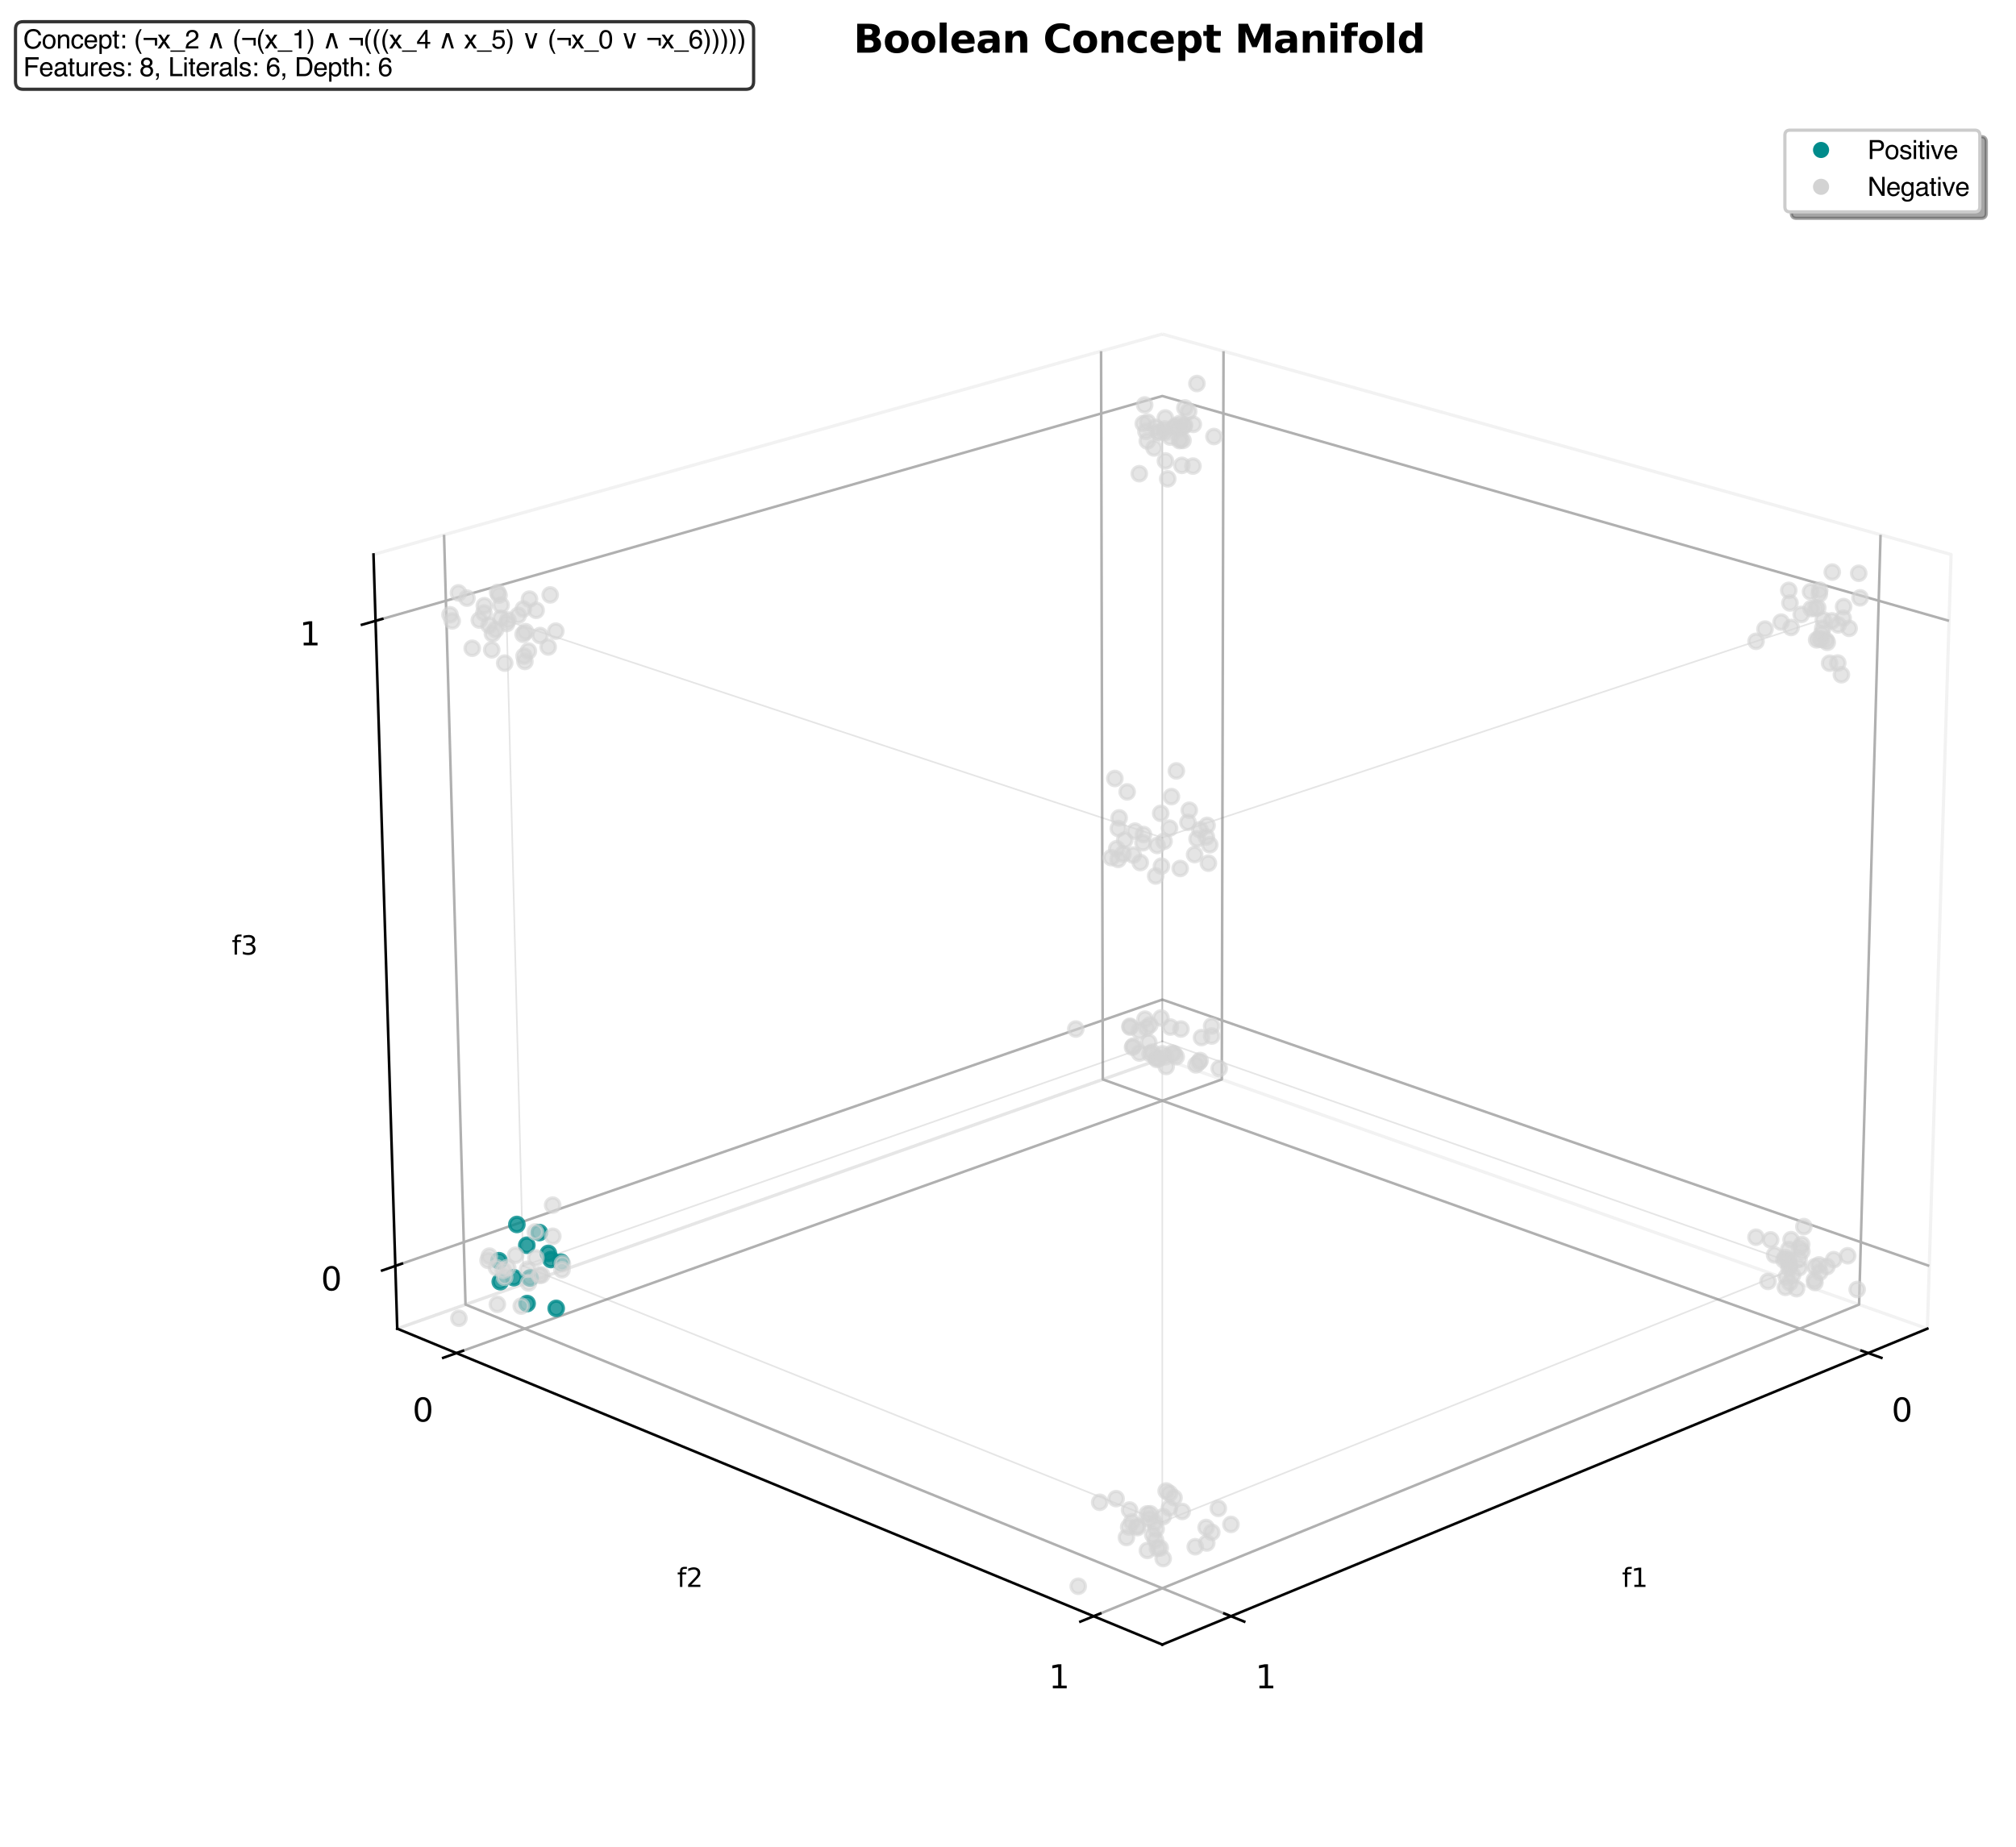 <?xml version="1.0" encoding="utf-8" standalone="no"?>
<!DOCTYPE svg PUBLIC "-//W3C//DTD SVG 1.1//EN"
  "http://www.w3.org/Graphics/SVG/1.1/DTD/svg11.dtd">
<svg xmlns:xlink="http://www.w3.org/1999/xlink" width="624.32pt" height="572.158pt" viewBox="0 0 624.32 572.158" xmlns="http://www.w3.org/2000/svg" version="1.1">
 <defs>
  <style type="text/css">*{stroke-linejoin: round; stroke-linecap: butt}</style>
 </defs>
 <g id="figure_1">
  <g id="patch_1">
   <path d="M 0 572.158 
L 624.32 572.158 
L 624.32 0 
L 0 0 
z
" style="fill: #ffffff"/>
  </g>
  <g id="patch_2">
   <path d="M 88.48 564.958 
L 617.12 564.958 
L 617.12 36.318 
L 88.48 36.318 
z
" style="fill: #ffffff"/>
  </g>
  <g id="pane3d_1">
   <g id="patch_3">
    <path d="M 359.944 327.855 
L 596.87 411.566 
L 604.217 171.761 
L 359.944 103.479 
" style="fill: none; opacity: 0.1; stroke: #808080; stroke-linejoin: miter"/>
   </g>
  </g>
  <g id="pane3d_2">
   <g id="patch_4">
    <path d="M 359.944 327.855 
L 123.018 411.566 
L 115.67 171.761 
L 359.944 103.479 
" style="fill: none; opacity: 0.1; stroke: #808080; stroke-linejoin: miter"/>
   </g>
  </g>
  <g id="pane3d_3">
   <g id="patch_5">
    <path d="M 359.944 327.855 
L 123.018 411.566 
L 359.944 509.423 
L 596.87 411.566 
" style="fill: none; opacity: 0.1; stroke: #808080; stroke-linejoin: miter"/>
   </g>
  </g>
  <g id="grid3d_1">
   <g id="Line3DCollection_1">
    <path d="M 578.545 419.134 
L 341.516 334.366 
L 340.984 108.779 
" style="fill: none; stroke: #b0b0b0; stroke-width: 0.8"/>
    <path d="M 381.206 500.641 
L 144.162 404.095 
L 137.515 165.655 
" style="fill: none; stroke: #b0b0b0; stroke-width: 0.8"/>
   </g>
  </g>
  <g id="grid3d_2">
   <g id="Line3DCollection_2">
    <path d="M 378.904 108.779 
L 378.372 334.366 
L 141.342 419.134 
" style="fill: none; stroke: #b0b0b0; stroke-width: 0.8"/>
    <path d="M 582.372 165.655 
L 575.725 404.095 
L 338.681 500.641 
" style="fill: none; stroke: #b0b0b0; stroke-width: 0.8"/>
   </g>
  </g>
  <g id="grid3d_3">
   <g id="Line3DCollection_3">
    <path d="M 122.422 392.134 
L 359.944 309.637 
L 597.465 392.134 
" style="fill: none; stroke: #b0b0b0; stroke-width: 0.8"/>
    <path d="M 116.3 192.312 
L 359.944 122.668 
L 603.588 192.312 
" style="fill: none; stroke: #b0b0b0; stroke-width: 0.8"/>
   </g>
  </g>
  <g id="axis3d_1">
   <g id="line2d_1">
    <path d="M 596.87 411.566 
L 359.944 509.423 
" style="fill: none; stroke: #000000; stroke-width: 0.8; stroke-linecap: square"/>
   </g>
   <g id="xtick_1">
    <g id="line2d_2">
     <path d="M 576.502 418.404 
L 582.64 420.599 
" style="fill: none; stroke: #000000; stroke-width: 0.8; stroke-linecap: square"/>
    </g>
    <g id="text_1">
     <!-- 0 -->
     <g transform="translate(585.785 440.347) scale(0.1 -0.1)">
      <defs>
       <path id="DejaVuSans-30" d="M 2034 4250 
Q 1547 4250 1301 3770 
Q 1056 3291 1056 2328 
Q 1056 1369 1301 889 
Q 1547 409 2034 409 
Q 2525 409 2770 889 
Q 3016 1369 3016 2328 
Q 3016 3291 2770 3770 
Q 2525 4250 2034 4250 
z
M 2034 4750 
Q 2819 4750 3233 4129 
Q 3647 3509 3647 2328 
Q 3647 1150 3233 529 
Q 2819 -91 2034 -91 
Q 1250 -91 836 529 
Q 422 1150 422 2328 
Q 422 3509 836 4129 
Q 1250 4750 2034 4750 
z
" transform="scale(0.016)"/>
      </defs>
      <use xlink:href="#DejaVuSans-30"/>
     </g>
    </g>
   </g>
   <g id="xtick_2">
    <g id="line2d_3">
     <path d="M 379.152 499.804 
L 385.323 502.318 
" style="fill: none; stroke: #000000; stroke-width: 0.8; stroke-linecap: square"/>
    </g>
    <g id="text_2">
     <!-- 1 -->
     <g transform="translate(388.751 522.984) scale(0.1 -0.1)">
      <defs>
       <path id="DejaVuSans-31" d="M 794 531 
L 1825 531 
L 1825 4091 
L 703 3866 
L 703 4441 
L 1819 4666 
L 2450 4666 
L 2450 531 
L 3481 531 
L 3481 0 
L 794 0 
L 794 531 
z
" transform="scale(0.016)"/>
      </defs>
      <use xlink:href="#DejaVuSans-31"/>
     </g>
    </g>
   </g>
   <g id="text_3">
    <!-- f1 -->
    <g transform="translate(502.302 491.571) scale(0.08 -0.08)">
     <defs>
      <path id="DejaVuSans-66" d="M 2375 4863 
L 2375 4384 
L 1825 4384 
Q 1516 4384 1395 4259 
Q 1275 4134 1275 3809 
L 1275 3500 
L 2222 3500 
L 2222 3053 
L 1275 3053 
L 1275 0 
L 697 0 
L 697 3053 
L 147 3053 
L 147 3500 
L 697 3500 
L 697 3744 
Q 697 4328 969 4595 
Q 1241 4863 1831 4863 
L 2375 4863 
z
" transform="scale(0.016)"/>
     </defs>
     <use xlink:href="#DejaVuSans-66"/>
     <use xlink:href="#DejaVuSans-31" transform="translate(35.205 0)"/>
    </g>
   </g>
  </g>
  <g id="axis3d_2">
   <g id="line2d_4">
    <path d="M 123.018 411.566 
L 359.944 509.423 
" style="fill: none; stroke: #000000; stroke-width: 0.8; stroke-linecap: square"/>
   </g>
   <g id="xtick_3">
    <g id="line2d_5">
     <path d="M 143.386 418.404 
L 137.247 420.599 
" style="fill: none; stroke: #000000; stroke-width: 0.8; stroke-linecap: square"/>
    </g>
    <g id="text_4">
     <!-- 0 -->
     <g transform="translate(127.74 440.347) scale(0.1 -0.1)">
      <use xlink:href="#DejaVuSans-30"/>
     </g>
    </g>
   </g>
   <g id="xtick_4">
    <g id="line2d_6">
     <path d="M 340.735 499.804 
L 334.565 502.318 
" style="fill: none; stroke: #000000; stroke-width: 0.8; stroke-linecap: square"/>
    </g>
    <g id="text_5">
     <!-- 1 -->
     <g transform="translate(324.774 522.984) scale(0.1 -0.1)">
      <use xlink:href="#DejaVuSans-31"/>
     </g>
    </g>
   </g>
   <g id="text_6">
    <!-- f2 -->
    <g transform="translate(209.68 491.571) scale(0.08 -0.08)">
     <defs>
      <path id="DejaVuSans-32" d="M 1228 531 
L 3431 531 
L 3431 0 
L 469 0 
L 469 531 
Q 828 903 1448 1529 
Q 2069 2156 2228 2338 
Q 2531 2678 2651 2914 
Q 2772 3150 2772 3378 
Q 2772 3750 2511 3984 
Q 2250 4219 1831 4219 
Q 1534 4219 1204 4116 
Q 875 4013 500 3803 
L 500 4441 
Q 881 4594 1212 4672 
Q 1544 4750 1819 4750 
Q 2544 4750 2975 4387 
Q 3406 4025 3406 3419 
Q 3406 3131 3298 2873 
Q 3191 2616 2906 2266 
Q 2828 2175 2409 1742 
Q 1991 1309 1228 531 
z
" transform="scale(0.016)"/>
     </defs>
     <use xlink:href="#DejaVuSans-66"/>
     <use xlink:href="#DejaVuSans-32" transform="translate(35.205 0)"/>
    </g>
   </g>
  </g>
  <g id="axis3d_3">
   <g id="line2d_7">
    <path d="M 123.018 411.566 
L 115.67 171.761 
" style="fill: none; stroke: #000000; stroke-width: 0.8; stroke-linecap: square"/>
   </g>
   <g id="xtick_5">
    <g id="line2d_8">
     <path d="M 124.47 391.423 
L 118.32 393.559 
" style="fill: none; stroke: #000000; stroke-width: 0.8; stroke-linecap: square"/>
    </g>
    <g id="text_7">
     <!-- 0 -->
     <g transform="translate(99.4 399.733) scale(0.1 -0.1)">
      <use xlink:href="#DejaVuSans-30"/>
     </g>
    </g>
   </g>
   <g id="xtick_6">
    <g id="line2d_9">
     <path d="M 118.404 191.71 
L 112.084 193.517 
" style="fill: none; stroke: #000000; stroke-width: 0.8; stroke-linecap: square"/>
    </g>
    <g id="text_8">
     <!-- 1 -->
     <g transform="translate(92.766 199.91) scale(0.1 -0.1)">
      <use xlink:href="#DejaVuSans-31"/>
     </g>
    </g>
   </g>
   <g id="text_9">
    <!-- f3 -->
    <g transform="translate(71.765 295.702) scale(0.08 -0.08)">
     <defs>
      <path id="DejaVuSans-33" d="M 2597 2516 
Q 3050 2419 3304 2112 
Q 3559 1806 3559 1356 
Q 3559 666 3084 287 
Q 2609 -91 1734 -91 
Q 1441 -91 1130 -33 
Q 819 25 488 141 
L 488 750 
Q 750 597 1062 519 
Q 1375 441 1716 441 
Q 2309 441 2620 675 
Q 2931 909 2931 1356 
Q 2931 1769 2642 2001 
Q 2353 2234 1838 2234 
L 1294 2234 
L 1294 2753 
L 1863 2753 
Q 2328 2753 2575 2939 
Q 2822 3125 2822 3475 
Q 2822 3834 2567 4026 
Q 2313 4219 1838 4219 
Q 1578 4219 1281 4162 
Q 984 4106 628 3988 
L 628 4550 
Q 988 4650 1302 4700 
Q 1616 4750 1894 4750 
Q 2613 4750 3031 4423 
Q 3450 4097 3450 3541 
Q 3450 3153 3228 2886 
Q 3006 2619 2597 2516 
z
" transform="scale(0.016)"/>
     </defs>
     <use xlink:href="#DejaVuSans-66"/>
     <use xlink:href="#DejaVuSans-33" transform="translate(35.205 0)"/>
    </g>
   </g>
  </g>
  <g id="axes_1">
   <g id="line2d_10">
    <path d="M 359.944 322.546 
L 162.009 392.134 
" clip-path="url(#p3a3af84ad1)" style="fill: none; stroke: #808080; stroke-opacity: 0.2; stroke-width: 0.5; stroke-linecap: square"/>
   </g>
   <g id="line2d_11">
    <path d="M 359.944 322.546 
L 557.878 392.134 
" clip-path="url(#p3a3af84ad1)" style="fill: none; stroke: #808080; stroke-opacity: 0.2; stroke-width: 0.5; stroke-linecap: square"/>
   </g>
   <g id="line2d_12">
    <path d="M 359.944 322.546 
L 359.944 133.548 
" clip-path="url(#p3a3af84ad1)" style="fill: none; stroke: #808080; stroke-opacity: 0.2; stroke-width: 0.5; stroke-linecap: square"/>
   </g>
   <g id="line2d_13">
    <path d="M 162.009 392.134 
L 359.944 471.413 
" clip-path="url(#p3a3af84ad1)" style="fill: none; stroke: #808080; stroke-opacity: 0.2; stroke-width: 0.5; stroke-linecap: square"/>
   </g>
   <g id="line2d_14">
    <path d="M 162.009 392.134 
L 156.907 192.312 
" clip-path="url(#p3a3af84ad1)" style="fill: none; stroke: #808080; stroke-opacity: 0.2; stroke-width: 0.5; stroke-linecap: square"/>
   </g>
   <g id="line2d_15">
    <path d="M 557.878 392.134 
L 359.944 471.413 
" clip-path="url(#p3a3af84ad1)" style="fill: none; stroke: #808080; stroke-opacity: 0.2; stroke-width: 0.5; stroke-linecap: square"/>
   </g>
   <g id="line2d_16">
    <path d="M 562.98 192.312 
L 359.944 259.483 
" clip-path="url(#p3a3af84ad1)" style="fill: none; stroke: #808080; stroke-opacity: 0.2; stroke-width: 0.5; stroke-linecap: square"/>
   </g>
   <g id="line2d_17">
    <path d="M 156.907 192.312 
L 359.944 259.483 
" clip-path="url(#p3a3af84ad1)" style="fill: none; stroke: #808080; stroke-opacity: 0.2; stroke-width: 0.5; stroke-linecap: square"/>
   </g>
   <g id="line2d_18">
    <path d="M 359.944 471.413 
L 359.944 259.483 
" clip-path="url(#p3a3af84ad1)" style="fill: none; stroke: #808080; stroke-opacity: 0.2; stroke-width: 0.5; stroke-linecap: square"/>
   </g>
   <g id="line2d_19">
    <path d="M 359.944 322.546 
L 359.944 133.548 
" clip-path="url(#p3a3af84ad1)" style="fill: none; stroke: #808080; stroke-opacity: 0.2; stroke-width: 0.5; stroke-linecap: square"/>
   </g>
   <g id="line2d_20">
    <path d="M 557.878 392.134 
L 557.878 392.134 
" clip-path="url(#p3a3af84ad1)" style="fill: none; stroke: #808080; stroke-opacity: 0.2; stroke-width: 0.5; stroke-linecap: square"/>
   </g>
   <g id="line2d_21">
    <path d="M 162.009 392.134 
L 162.009 392.134 
" clip-path="url(#p3a3af84ad1)" style="fill: none; stroke: #808080; stroke-opacity: 0.2; stroke-width: 0.5; stroke-linecap: square"/>
   </g>
   <g id="Path3DCollection_1">
    <defs>
     <path id="C0_0_55ded3bba2" d="M 0 2.236 
C 0.593 2.236 1.162 2 1.581 1.581 
C 2 1.162 2.236 0.593 2.236 -0 
C 2.236 -0.593 2 -1.162 1.581 -1.581 
C 1.162 -2 0.593 -2.236 0 -2.236 
C -0.593 -2.236 -1.162 -2 -1.581 -1.581 
C -2 -1.162 -2.236 -0.593 -2.236 0 
C -2.236 0.593 -2 1.162 -1.581 1.581 
C -1.162 2 -0.593 2.236 0 2.236 
z
"/>
    </defs>
    <g clip-path="url(#p3a3af84ad1)">
     <use xlink:href="#C0_0_55ded3bba2" x="163.232" y="403.788" style="fill: #008b8b; fill-opacity: 0.8; stroke: #008b8b; stroke-opacity: 0.8"/>
    </g>
    <g clip-path="url(#p3a3af84ad1)">
     <use xlink:href="#C0_0_55ded3bba2" x="170.62" y="390.152" style="fill: #008b8b; fill-opacity: 0.8; stroke: #008b8b; stroke-opacity: 0.8"/>
    </g>
    <g clip-path="url(#p3a3af84ad1)">
     <use xlink:href="#C0_0_55ded3bba2" x="173.723" y="390.966" style="fill: #008b8b; fill-opacity: 0.8; stroke: #008b8b; stroke-opacity: 0.8"/>
    </g>
    <g clip-path="url(#p3a3af84ad1)">
     <use xlink:href="#C0_0_55ded3bba2" x="167.009" y="381.796" style="fill: #008b8b; fill-opacity: 0.8; stroke: #008b8b; stroke-opacity: 0.8"/>
    </g>
    <g clip-path="url(#p3a3af84ad1)">
     <use xlink:href="#C0_0_55ded3bba2" x="160.064" y="379.288" style="fill: #008b8b; fill-opacity: 0.8; stroke: #008b8b; stroke-opacity: 0.8"/>
    </g>
    <g clip-path="url(#p3a3af84ad1)">
     <use xlink:href="#C0_0_55ded3bba2" x="169.814" y="388.247" style="fill: #008b8b; fill-opacity: 0.8; stroke: #008b8b; stroke-opacity: 0.8"/>
    </g>
    <g clip-path="url(#p3a3af84ad1)">
     <use xlink:href="#C0_0_55ded3bba2" x="154.515" y="390.512" style="fill: #008b8b; fill-opacity: 0.8; stroke: #008b8b; stroke-opacity: 0.8"/>
    </g>
    <g clip-path="url(#p3a3af84ad1)">
     <use xlink:href="#C0_0_55ded3bba2" x="159.109" y="395.764" style="fill: #008b8b; fill-opacity: 0.8; stroke: #008b8b; stroke-opacity: 0.8"/>
    </g>
    <g clip-path="url(#p3a3af84ad1)">
     <use xlink:href="#C0_0_55ded3bba2" x="164.148" y="395.865" style="fill: #008b8b; fill-opacity: 0.8; stroke: #008b8b; stroke-opacity: 0.8"/>
    </g>
    <g clip-path="url(#p3a3af84ad1)">
     <use xlink:href="#C0_0_55ded3bba2" x="172.243" y="405.278" style="fill: #008b8b; fill-opacity: 0.8; stroke: #008b8b; stroke-opacity: 0.8"/>
    </g>
    <g clip-path="url(#p3a3af84ad1)">
     <use xlink:href="#C0_0_55ded3bba2" x="154.918" y="397.011" style="fill: #008b8b; fill-opacity: 0.8; stroke: #008b8b; stroke-opacity: 0.8"/>
    </g>
    <g clip-path="url(#p3a3af84ad1)">
     <use xlink:href="#C0_0_55ded3bba2" x="163.142" y="385.727" style="fill: #008b8b; fill-opacity: 0.8; stroke: #008b8b; stroke-opacity: 0.8"/>
    </g>
   </g>
   <g id="text_10">
    <!-- Boolean Concept Manifold -->
    <g transform="translate(264.34 16.318) scale(0.12 -0.12)">
     <defs>
      <path id="DejaVuSans-Bold-42" d="M 2456 2859 
Q 2741 2859 2887 2984 
Q 3034 3109 3034 3353 
Q 3034 3594 2887 3720 
Q 2741 3847 2456 3847 
L 1791 3847 
L 1791 2859 
L 2456 2859 
z
M 2497 819 
Q 2859 819 3042 972 
Q 3225 1125 3225 1434 
Q 3225 1738 3044 1889 
Q 2863 2041 2497 2041 
L 1791 2041 
L 1791 819 
L 2497 819 
z
M 3616 2497 
Q 4003 2384 4215 2081 
Q 4428 1778 4428 1338 
Q 4428 663 3972 331 
Q 3516 0 2584 0 
L 588 0 
L 588 4666 
L 2394 4666 
Q 3366 4666 3802 4372 
Q 4238 4078 4238 3431 
Q 4238 3091 4078 2852 
Q 3919 2613 3616 2497 
z
" transform="scale(0.016)"/>
      <path id="DejaVuSans-Bold-6f" d="M 2203 2784 
Q 1831 2784 1636 2517 
Q 1441 2250 1441 1747 
Q 1441 1244 1636 976 
Q 1831 709 2203 709 
Q 2569 709 2762 976 
Q 2956 1244 2956 1747 
Q 2956 2250 2762 2517 
Q 2569 2784 2203 2784 
z
M 2203 3584 
Q 3106 3584 3614 3096 
Q 4122 2609 4122 1747 
Q 4122 884 3614 396 
Q 3106 -91 2203 -91 
Q 1297 -91 786 396 
Q 275 884 275 1747 
Q 275 2609 786 3096 
Q 1297 3584 2203 3584 
z
" transform="scale(0.016)"/>
      <path id="DejaVuSans-Bold-6c" d="M 538 4863 
L 1656 4863 
L 1656 0 
L 538 0 
L 538 4863 
z
" transform="scale(0.016)"/>
      <path id="DejaVuSans-Bold-65" d="M 4031 1759 
L 4031 1441 
L 1416 1441 
Q 1456 1047 1700 850 
Q 1944 653 2381 653 
Q 2734 653 3104 758 
Q 3475 863 3866 1075 
L 3866 213 
Q 3469 63 3072 -14 
Q 2675 -91 2278 -91 
Q 1328 -91 801 392 
Q 275 875 275 1747 
Q 275 2603 792 3093 
Q 1309 3584 2216 3584 
Q 3041 3584 3536 3087 
Q 4031 2591 4031 1759 
z
M 2881 2131 
Q 2881 2450 2695 2645 
Q 2509 2841 2209 2841 
Q 1884 2841 1681 2658 
Q 1478 2475 1428 2131 
L 2881 2131 
z
" transform="scale(0.016)"/>
      <path id="DejaVuSans-Bold-61" d="M 2106 1575 
Q 1756 1575 1579 1456 
Q 1403 1338 1403 1106 
Q 1403 894 1545 773 
Q 1688 653 1941 653 
Q 2256 653 2472 879 
Q 2688 1106 2688 1447 
L 2688 1575 
L 2106 1575 
z
M 3816 1997 
L 3816 0 
L 2688 0 
L 2688 519 
Q 2463 200 2181 54 
Q 1900 -91 1497 -91 
Q 953 -91 614 226 
Q 275 544 275 1050 
Q 275 1666 698 1953 
Q 1122 2241 2028 2241 
L 2688 2241 
L 2688 2328 
Q 2688 2594 2478 2717 
Q 2269 2841 1825 2841 
Q 1466 2841 1156 2769 
Q 847 2697 581 2553 
L 581 3406 
Q 941 3494 1303 3539 
Q 1666 3584 2028 3584 
Q 2975 3584 3395 3211 
Q 3816 2838 3816 1997 
z
" transform="scale(0.016)"/>
      <path id="DejaVuSans-Bold-6e" d="M 4056 2131 
L 4056 0 
L 2931 0 
L 2931 347 
L 2931 1631 
Q 2931 2084 2911 2256 
Q 2891 2428 2841 2509 
Q 2775 2619 2662 2680 
Q 2550 2741 2406 2741 
Q 2056 2741 1856 2470 
Q 1656 2200 1656 1722 
L 1656 0 
L 538 0 
L 538 3500 
L 1656 3500 
L 1656 2988 
Q 1909 3294 2193 3439 
Q 2478 3584 2822 3584 
Q 3428 3584 3742 3212 
Q 4056 2841 4056 2131 
z
" transform="scale(0.016)"/>
      <path id="DejaVuSans-Bold-20" transform="scale(0.016)"/>
      <path id="DejaVuSans-Bold-43" d="M 4288 256 
Q 3956 84 3597 -3 
Q 3238 -91 2847 -91 
Q 1681 -91 1000 561 
Q 319 1213 319 2328 
Q 319 3447 1000 4098 
Q 1681 4750 2847 4750 
Q 3238 4750 3597 4662 
Q 3956 4575 4288 4403 
L 4288 3438 
Q 3953 3666 3628 3772 
Q 3303 3878 2944 3878 
Q 2300 3878 1931 3465 
Q 1563 3053 1563 2328 
Q 1563 1606 1931 1193 
Q 2300 781 2944 781 
Q 3303 781 3628 887 
Q 3953 994 4288 1222 
L 4288 256 
z
" transform="scale(0.016)"/>
      <path id="DejaVuSans-Bold-63" d="M 3366 3391 
L 3366 2478 
Q 3138 2634 2908 2709 
Q 2678 2784 2431 2784 
Q 1963 2784 1702 2511 
Q 1441 2238 1441 1747 
Q 1441 1256 1702 982 
Q 1963 709 2431 709 
Q 2694 709 2930 787 
Q 3166 866 3366 1019 
L 3366 103 
Q 3103 6 2833 -42 
Q 2563 -91 2291 -91 
Q 1344 -91 809 395 
Q 275 881 275 1747 
Q 275 2613 809 3098 
Q 1344 3584 2291 3584 
Q 2566 3584 2833 3536 
Q 3100 3488 3366 3391 
z
" transform="scale(0.016)"/>
      <path id="DejaVuSans-Bold-70" d="M 1656 506 
L 1656 -1331 
L 538 -1331 
L 538 3500 
L 1656 3500 
L 1656 2988 
Q 1888 3294 2169 3439 
Q 2450 3584 2816 3584 
Q 3463 3584 3878 3070 
Q 4294 2556 4294 1747 
Q 4294 938 3878 423 
Q 3463 -91 2816 -91 
Q 2450 -91 2169 54 
Q 1888 200 1656 506 
z
M 2400 2772 
Q 2041 2772 1848 2508 
Q 1656 2244 1656 1747 
Q 1656 1250 1848 986 
Q 2041 722 2400 722 
Q 2759 722 2948 984 
Q 3138 1247 3138 1747 
Q 3138 2247 2948 2509 
Q 2759 2772 2400 2772 
z
" transform="scale(0.016)"/>
      <path id="DejaVuSans-Bold-74" d="M 1759 4494 
L 1759 3500 
L 2913 3500 
L 2913 2700 
L 1759 2700 
L 1759 1216 
Q 1759 972 1856 886 
Q 1953 800 2241 800 
L 2816 800 
L 2816 0 
L 1856 0 
Q 1194 0 917 276 
Q 641 553 641 1216 
L 641 2700 
L 84 2700 
L 84 3500 
L 641 3500 
L 641 4494 
L 1759 4494 
z
" transform="scale(0.016)"/>
      <path id="DejaVuSans-Bold-4d" d="M 588 4666 
L 2119 4666 
L 3181 2169 
L 4250 4666 
L 5778 4666 
L 5778 0 
L 4641 0 
L 4641 3413 
L 3566 897 
L 2803 897 
L 1728 3413 
L 1728 0 
L 588 0 
L 588 4666 
z
" transform="scale(0.016)"/>
      <path id="DejaVuSans-Bold-69" d="M 538 3500 
L 1656 3500 
L 1656 0 
L 538 0 
L 538 3500 
z
M 538 4863 
L 1656 4863 
L 1656 3950 
L 538 3950 
L 538 4863 
z
" transform="scale(0.016)"/>
      <path id="DejaVuSans-Bold-66" d="M 2841 4863 
L 2841 4128 
L 2222 4128 
Q 1984 4128 1890 4042 
Q 1797 3956 1797 3744 
L 1797 3500 
L 2753 3500 
L 2753 2700 
L 1797 2700 
L 1797 0 
L 678 0 
L 678 2700 
L 122 2700 
L 122 3500 
L 678 3500 
L 678 3744 
Q 678 4316 997 4589 
Q 1316 4863 1984 4863 
L 2841 4863 
z
" transform="scale(0.016)"/>
      <path id="DejaVuSans-Bold-64" d="M 2919 2988 
L 2919 4863 
L 4044 4863 
L 4044 0 
L 2919 0 
L 2919 506 
Q 2688 197 2409 53 
Q 2131 -91 1766 -91 
Q 1119 -91 703 423 
Q 288 938 288 1747 
Q 288 2556 703 3070 
Q 1119 3584 1766 3584 
Q 2128 3584 2408 3439 
Q 2688 3294 2919 2988 
z
M 2181 722 
Q 2541 722 2730 984 
Q 2919 1247 2919 1747 
Q 2919 2247 2730 2509 
Q 2541 2772 2181 2772 
Q 1825 2772 1636 2509 
Q 1447 2247 1447 1747 
Q 1447 1247 1636 984 
Q 1825 722 2181 722 
z
" transform="scale(0.016)"/>
     </defs>
     <use xlink:href="#DejaVuSans-Bold-42"/>
     <use xlink:href="#DejaVuSans-Bold-6f" transform="translate(76.221 0)"/>
     <use xlink:href="#DejaVuSans-Bold-6f" transform="translate(144.922 0)"/>
     <use xlink:href="#DejaVuSans-Bold-6c" transform="translate(213.623 0)"/>
     <use xlink:href="#DejaVuSans-Bold-65" transform="translate(247.9 0)"/>
     <use xlink:href="#DejaVuSans-Bold-61" transform="translate(315.723 0)"/>
     <use xlink:href="#DejaVuSans-Bold-6e" transform="translate(383.203 0)"/>
     <use xlink:href="#DejaVuSans-Bold-20" transform="translate(454.395 0)"/>
     <use xlink:href="#DejaVuSans-Bold-43" transform="translate(489.209 0)"/>
     <use xlink:href="#DejaVuSans-Bold-6f" transform="translate(562.598 0)"/>
     <use xlink:href="#DejaVuSans-Bold-6e" transform="translate(631.299 0)"/>
     <use xlink:href="#DejaVuSans-Bold-63" transform="translate(702.49 0)"/>
     <use xlink:href="#DejaVuSans-Bold-65" transform="translate(761.768 0)"/>
     <use xlink:href="#DejaVuSans-Bold-70" transform="translate(829.59 0)"/>
     <use xlink:href="#DejaVuSans-Bold-74" transform="translate(901.172 0)"/>
     <use xlink:href="#DejaVuSans-Bold-20" transform="translate(948.975 0)"/>
     <use xlink:href="#DejaVuSans-Bold-4d" transform="translate(983.789 0)"/>
     <use xlink:href="#DejaVuSans-Bold-61" transform="translate(1083.301 0)"/>
     <use xlink:href="#DejaVuSans-Bold-6e" transform="translate(1150.781 0)"/>
     <use xlink:href="#DejaVuSans-Bold-69" transform="translate(1221.973 0)"/>
     <use xlink:href="#DejaVuSans-Bold-66" transform="translate(1256.25 0)"/>
     <use xlink:href="#DejaVuSans-Bold-6f" transform="translate(1299.756 0)"/>
     <use xlink:href="#DejaVuSans-Bold-6c" transform="translate(1368.457 0)"/>
     <use xlink:href="#DejaVuSans-Bold-64" transform="translate(1402.734 0)"/>
    </g>
   </g>
   <g id="Path3DCollection_2">
    <defs>
     <path id="C1_0_84d4be5d1e" d="M 0 2.236 
C 0.593 2.236 1.162 2 1.581 1.581 
C 2 1.162 2.236 0.593 2.236 -0 
C 2.236 -0.593 2 -1.162 1.581 -1.581 
C 1.162 -2 0.593 -2.236 0 -2.236 
C -0.593 -2.236 -1.162 -2 -1.581 -1.581 
C -2 -1.162 -2.236 -0.593 -2.236 0 
C -2.236 0.593 -2 1.162 -1.581 1.581 
C -1.162 2 -0.593 2.236 0 2.236 
z
"/>
    </defs>
    <g clip-path="url(#p3a3af84ad1)">
     <use xlink:href="#C1_0_84d4be5d1e" x="350.732" y="324.393" style="fill: #d3d3d3; fill-opacity: 0.6; stroke: #d3d3d3; stroke-opacity: 0.6"/>
    </g>
    <g clip-path="url(#p3a3af84ad1)">
     <use xlink:href="#C1_0_84d4be5d1e" x="371.288" y="329.015" style="fill: #d3d3d3; fill-opacity: 0.6; stroke: #d3d3d3; stroke-opacity: 0.6"/>
    </g>
    <g clip-path="url(#p3a3af84ad1)">
     <use xlink:href="#C1_0_84d4be5d1e" x="355.091" y="318.378" style="fill: #d3d3d3; fill-opacity: 0.6; stroke: #d3d3d3; stroke-opacity: 0.6"/>
    </g>
    <g clip-path="url(#p3a3af84ad1)">
     <use xlink:href="#C1_0_84d4be5d1e" x="365.72" y="318.748" style="fill: #d3d3d3; fill-opacity: 0.6; stroke: #d3d3d3; stroke-opacity: 0.6"/>
    </g>
    <g clip-path="url(#p3a3af84ad1)">
     <use xlink:href="#C1_0_84d4be5d1e" x="354.584" y="315.692" style="fill: #d3d3d3; fill-opacity: 0.6; stroke: #d3d3d3; stroke-opacity: 0.6"/>
    </g>
    <g clip-path="url(#p3a3af84ad1)">
     <use xlink:href="#C1_0_84d4be5d1e" x="359.535" y="315.329" style="fill: #d3d3d3; fill-opacity: 0.6; stroke: #d3d3d3; stroke-opacity: 0.6"/>
    </g>
    <g clip-path="url(#p3a3af84ad1)">
     <use xlink:href="#C1_0_84d4be5d1e" x="333.149" y="318.75" style="fill: #d3d3d3; fill-opacity: 0.6; stroke: #d3d3d3; stroke-opacity: 0.6"/>
    </g>
    <g clip-path="url(#p3a3af84ad1)">
     <use xlink:href="#C1_0_84d4be5d1e" x="370.363" y="329.861" style="fill: #d3d3d3; fill-opacity: 0.6; stroke: #d3d3d3; stroke-opacity: 0.6"/>
    </g>
    <g clip-path="url(#p3a3af84ad1)">
     <use xlink:href="#C1_0_84d4be5d1e" x="361.15" y="330.353" style="fill: #d3d3d3; fill-opacity: 0.6; stroke: #d3d3d3; stroke-opacity: 0.6"/>
    </g>
    <g clip-path="url(#p3a3af84ad1)">
     <use xlink:href="#C1_0_84d4be5d1e" x="357.861" y="327.619" style="fill: #d3d3d3; fill-opacity: 0.6; stroke: #d3d3d3; stroke-opacity: 0.6"/>
    </g>
    <g clip-path="url(#p3a3af84ad1)">
     <use xlink:href="#C1_0_84d4be5d1e" x="356.776" y="325.905" style="fill: #d3d3d3; fill-opacity: 0.6; stroke: #d3d3d3; stroke-opacity: 0.6"/>
    </g>
    <g clip-path="url(#p3a3af84ad1)">
     <use xlink:href="#C1_0_84d4be5d1e" x="350.966" y="324.047" style="fill: #d3d3d3; fill-opacity: 0.6; stroke: #d3d3d3; stroke-opacity: 0.6"/>
    </g>
    <g clip-path="url(#p3a3af84ad1)">
     <use xlink:href="#C1_0_84d4be5d1e" x="356.088" y="317.506" style="fill: #d3d3d3; fill-opacity: 0.6; stroke: #d3d3d3; stroke-opacity: 0.6"/>
    </g>
    <g clip-path="url(#p3a3af84ad1)">
     <use xlink:href="#C1_0_84d4be5d1e" x="377.566" y="330.986" style="fill: #d3d3d3; fill-opacity: 0.6; stroke: #d3d3d3; stroke-opacity: 0.6"/>
    </g>
    <g clip-path="url(#p3a3af84ad1)">
     <use xlink:href="#C1_0_84d4be5d1e" x="363.607" y="326.459" style="fill: #d3d3d3; fill-opacity: 0.6; stroke: #d3d3d3; stroke-opacity: 0.6"/>
    </g>
    <g clip-path="url(#p3a3af84ad1)">
     <use xlink:href="#C1_0_84d4be5d1e" x="360.916" y="327.376" style="fill: #d3d3d3; fill-opacity: 0.6; stroke: #d3d3d3; stroke-opacity: 0.6"/>
    </g>
    <g clip-path="url(#p3a3af84ad1)">
     <use xlink:href="#C1_0_84d4be5d1e" x="362.45" y="318.14" style="fill: #d3d3d3; fill-opacity: 0.6; stroke: #d3d3d3; stroke-opacity: 0.6"/>
    </g>
    <g clip-path="url(#p3a3af84ad1)">
     <use xlink:href="#C1_0_84d4be5d1e" x="349.971" y="318.159" style="fill: #d3d3d3; fill-opacity: 0.6; stroke: #d3d3d3; stroke-opacity: 0.6"/>
    </g>
    <g clip-path="url(#p3a3af84ad1)">
     <use xlink:href="#C1_0_84d4be5d1e" x="356.145" y="326.38" style="fill: #d3d3d3; fill-opacity: 0.6; stroke: #d3d3d3; stroke-opacity: 0.6"/>
    </g>
    <g clip-path="url(#p3a3af84ad1)">
     <use xlink:href="#C1_0_84d4be5d1e" x="359.956" y="326.423" style="fill: #d3d3d3; fill-opacity: 0.6; stroke: #d3d3d3; stroke-opacity: 0.6"/>
    </g>
    <g clip-path="url(#p3a3af84ad1)">
     <use xlink:href="#C1_0_84d4be5d1e" x="358.249" y="328.188" style="fill: #d3d3d3; fill-opacity: 0.6; stroke: #d3d3d3; stroke-opacity: 0.6"/>
    </g>
    <g clip-path="url(#p3a3af84ad1)">
     <use xlink:href="#C1_0_84d4be5d1e" x="349.954" y="317.882" style="fill: #d3d3d3; fill-opacity: 0.6; stroke: #d3d3d3; stroke-opacity: 0.6"/>
    </g>
    <g clip-path="url(#p3a3af84ad1)">
     <use xlink:href="#C1_0_84d4be5d1e" x="372.081" y="321.402" style="fill: #d3d3d3; fill-opacity: 0.6; stroke: #d3d3d3; stroke-opacity: 0.6"/>
    </g>
    <g clip-path="url(#p3a3af84ad1)">
     <use xlink:href="#C1_0_84d4be5d1e" x="363.02" y="326.194" style="fill: #d3d3d3; fill-opacity: 0.6; stroke: #d3d3d3; stroke-opacity: 0.6"/>
    </g>
    <g clip-path="url(#p3a3af84ad1)">
     <use xlink:href="#C1_0_84d4be5d1e" x="375.226" y="317.82" style="fill: #d3d3d3; fill-opacity: 0.6; stroke: #d3d3d3; stroke-opacity: 0.6"/>
    </g>
    <g clip-path="url(#p3a3af84ad1)">
     <use xlink:href="#C1_0_84d4be5d1e" x="358.805" y="327.887" style="fill: #d3d3d3; fill-opacity: 0.6; stroke: #d3d3d3; stroke-opacity: 0.6"/>
    </g>
    <g clip-path="url(#p3a3af84ad1)">
     <use xlink:href="#C1_0_84d4be5d1e" x="371.648" y="328.516" style="fill: #d3d3d3; fill-opacity: 0.6; stroke: #d3d3d3; stroke-opacity: 0.6"/>
    </g>
    <g clip-path="url(#p3a3af84ad1)">
     <use xlink:href="#C1_0_84d4be5d1e" x="352.861" y="326.186" style="fill: #d3d3d3; fill-opacity: 0.6; stroke: #d3d3d3; stroke-opacity: 0.6"/>
    </g>
    <g clip-path="url(#p3a3af84ad1)">
     <use xlink:href="#C1_0_84d4be5d1e" x="364.251" y="327.34" style="fill: #d3d3d3; fill-opacity: 0.6; stroke: #d3d3d3; stroke-opacity: 0.6"/>
    </g>
    <g clip-path="url(#p3a3af84ad1)">
     <use xlink:href="#C1_0_84d4be5d1e" x="375.236" y="320.917" style="fill: #d3d3d3; fill-opacity: 0.6; stroke: #d3d3d3; stroke-opacity: 0.6"/>
    </g>
    <g clip-path="url(#p3a3af84ad1)">
     <use xlink:href="#C1_0_84d4be5d1e" x="355.751" y="322.869" style="fill: #d3d3d3; fill-opacity: 0.6; stroke: #d3d3d3; stroke-opacity: 0.6"/>
    </g>
    <g clip-path="url(#p3a3af84ad1)">
     <use xlink:href="#C1_0_84d4be5d1e" x="352.858" y="319.331" style="fill: #d3d3d3; fill-opacity: 0.6; stroke: #d3d3d3; stroke-opacity: 0.6"/>
    </g>
    <g clip-path="url(#p3a3af84ad1)">
     <use xlink:href="#C1_0_84d4be5d1e" x="363.635" y="132.571" style="fill: #d3d3d3; fill-opacity: 0.6; stroke: #d3d3d3; stroke-opacity: 0.6"/>
    </g>
    <g clip-path="url(#p3a3af84ad1)">
     <use xlink:href="#C1_0_84d4be5d1e" x="366.006" y="144.153" style="fill: #d3d3d3; fill-opacity: 0.6; stroke: #d3d3d3; stroke-opacity: 0.6"/>
    </g>
    <g clip-path="url(#p3a3af84ad1)">
     <use xlink:href="#C1_0_84d4be5d1e" x="362.418" y="135.392" style="fill: #d3d3d3; fill-opacity: 0.6; stroke: #d3d3d3; stroke-opacity: 0.6"/>
    </g>
    <g clip-path="url(#p3a3af84ad1)">
     <use xlink:href="#C1_0_84d4be5d1e" x="364.086" y="131.901" style="fill: #d3d3d3; fill-opacity: 0.6; stroke: #d3d3d3; stroke-opacity: 0.6"/>
    </g>
    <g clip-path="url(#p3a3af84ad1)">
     <use xlink:href="#C1_0_84d4be5d1e" x="360.853" y="133.944" style="fill: #d3d3d3; fill-opacity: 0.6; stroke: #d3d3d3; stroke-opacity: 0.6"/>
    </g>
    <g clip-path="url(#p3a3af84ad1)">
     <use xlink:href="#C1_0_84d4be5d1e" x="375.944" y="135.217" style="fill: #d3d3d3; fill-opacity: 0.6; stroke: #d3d3d3; stroke-opacity: 0.6"/>
    </g>
    <g clip-path="url(#p3a3af84ad1)">
     <use xlink:href="#C1_0_84d4be5d1e" x="358.767" y="133.827" style="fill: #d3d3d3; fill-opacity: 0.6; stroke: #d3d3d3; stroke-opacity: 0.6"/>
    </g>
    <g clip-path="url(#p3a3af84ad1)">
     <use xlink:href="#C1_0_84d4be5d1e" x="369.549" y="131.444" style="fill: #d3d3d3; fill-opacity: 0.6; stroke: #d3d3d3; stroke-opacity: 0.6"/>
    </g>
    <g clip-path="url(#p3a3af84ad1)">
     <use xlink:href="#C1_0_84d4be5d1e" x="370.663" y="118.8" style="fill: #d3d3d3; fill-opacity: 0.6; stroke: #d3d3d3; stroke-opacity: 0.6"/>
    </g>
    <g clip-path="url(#p3a3af84ad1)">
     <use xlink:href="#C1_0_84d4be5d1e" x="369.435" y="144.374" style="fill: #d3d3d3; fill-opacity: 0.6; stroke: #d3d3d3; stroke-opacity: 0.6"/>
    </g>
    <g clip-path="url(#p3a3af84ad1)">
     <use xlink:href="#C1_0_84d4be5d1e" x="361.623" y="148.324" style="fill: #d3d3d3; fill-opacity: 0.6; stroke: #d3d3d3; stroke-opacity: 0.6"/>
    </g>
    <g clip-path="url(#p3a3af84ad1)">
     <use xlink:href="#C1_0_84d4be5d1e" x="359.233" y="134.001" style="fill: #d3d3d3; fill-opacity: 0.6; stroke: #d3d3d3; stroke-opacity: 0.6"/>
    </g>
    <g clip-path="url(#p3a3af84ad1)">
     <use xlink:href="#C1_0_84d4be5d1e" x="354.869" y="133.633" style="fill: #d3d3d3; fill-opacity: 0.6; stroke: #d3d3d3; stroke-opacity: 0.6"/>
    </g>
    <g clip-path="url(#p3a3af84ad1)">
     <use xlink:href="#C1_0_84d4be5d1e" x="368.105" y="127.445" style="fill: #d3d3d3; fill-opacity: 0.6; stroke: #d3d3d3; stroke-opacity: 0.6"/>
    </g>
    <g clip-path="url(#p3a3af84ad1)">
     <use xlink:href="#C1_0_84d4be5d1e" x="355.388" y="130.766" style="fill: #d3d3d3; fill-opacity: 0.6; stroke: #d3d3d3; stroke-opacity: 0.6"/>
    </g>
    <g clip-path="url(#p3a3af84ad1)">
     <use xlink:href="#C1_0_84d4be5d1e" x="352.814" y="146.728" style="fill: #d3d3d3; fill-opacity: 0.6; stroke: #d3d3d3; stroke-opacity: 0.6"/>
    </g>
    <g clip-path="url(#p3a3af84ad1)">
     <use xlink:href="#C1_0_84d4be5d1e" x="365.26" y="136.484" style="fill: #d3d3d3; fill-opacity: 0.6; stroke: #d3d3d3; stroke-opacity: 0.6"/>
    </g>
    <g clip-path="url(#p3a3af84ad1)">
     <use xlink:href="#C1_0_84d4be5d1e" x="355.295" y="136.596" style="fill: #d3d3d3; fill-opacity: 0.6; stroke: #d3d3d3; stroke-opacity: 0.6"/>
    </g>
    <g clip-path="url(#p3a3af84ad1)">
     <use xlink:href="#C1_0_84d4be5d1e" x="366.578" y="131.984" style="fill: #d3d3d3; fill-opacity: 0.6; stroke: #d3d3d3; stroke-opacity: 0.6"/>
    </g>
    <g clip-path="url(#p3a3af84ad1)">
     <use xlink:href="#C1_0_84d4be5d1e" x="366.937" y="126.354" style="fill: #d3d3d3; fill-opacity: 0.6; stroke: #d3d3d3; stroke-opacity: 0.6"/>
    </g>
    <g clip-path="url(#p3a3af84ad1)">
     <use xlink:href="#C1_0_84d4be5d1e" x="366.359" y="136.425" style="fill: #d3d3d3; fill-opacity: 0.6; stroke: #d3d3d3; stroke-opacity: 0.6"/>
    </g>
    <g clip-path="url(#p3a3af84ad1)">
     <use xlink:href="#C1_0_84d4be5d1e" x="357.861" y="132.398" style="fill: #d3d3d3; fill-opacity: 0.6; stroke: #d3d3d3; stroke-opacity: 0.6"/>
    </g>
    <g clip-path="url(#p3a3af84ad1)">
     <use xlink:href="#C1_0_84d4be5d1e" x="366.847" y="131.73" style="fill: #d3d3d3; fill-opacity: 0.6; stroke: #d3d3d3; stroke-opacity: 0.6"/>
    </g>
    <g clip-path="url(#p3a3af84ad1)">
     <use xlink:href="#C1_0_84d4be5d1e" x="360.721" y="132.861" style="fill: #d3d3d3; fill-opacity: 0.6; stroke: #d3d3d3; stroke-opacity: 0.6"/>
    </g>
    <g clip-path="url(#p3a3af84ad1)">
     <use xlink:href="#C1_0_84d4be5d1e" x="365.254" y="132.739" style="fill: #d3d3d3; fill-opacity: 0.6; stroke: #d3d3d3; stroke-opacity: 0.6"/>
    </g>
    <g clip-path="url(#p3a3af84ad1)">
     <use xlink:href="#C1_0_84d4be5d1e" x="354.05" y="131.209" style="fill: #d3d3d3; fill-opacity: 0.6; stroke: #d3d3d3; stroke-opacity: 0.6"/>
    </g>
    <g clip-path="url(#p3a3af84ad1)">
     <use xlink:href="#C1_0_84d4be5d1e" x="357.386" y="138.763" style="fill: #d3d3d3; fill-opacity: 0.6; stroke: #d3d3d3; stroke-opacity: 0.6"/>
    </g>
    <g clip-path="url(#p3a3af84ad1)">
     <use xlink:href="#C1_0_84d4be5d1e" x="360.903" y="142.786" style="fill: #d3d3d3; fill-opacity: 0.6; stroke: #d3d3d3; stroke-opacity: 0.6"/>
    </g>
    <g clip-path="url(#p3a3af84ad1)">
     <use xlink:href="#C1_0_84d4be5d1e" x="354.477" y="125.435" style="fill: #d3d3d3; fill-opacity: 0.6; stroke: #d3d3d3; stroke-opacity: 0.6"/>
    </g>
    <g clip-path="url(#p3a3af84ad1)">
     <use xlink:href="#C1_0_84d4be5d1e" x="365.524" y="136.154" style="fill: #d3d3d3; fill-opacity: 0.6; stroke: #d3d3d3; stroke-opacity: 0.6"/>
    </g>
    <g clip-path="url(#p3a3af84ad1)">
     <use xlink:href="#C1_0_84d4be5d1e" x="365.408" y="131.128" style="fill: #d3d3d3; fill-opacity: 0.6; stroke: #d3d3d3; stroke-opacity: 0.6"/>
    </g>
    <g clip-path="url(#p3a3af84ad1)">
     <use xlink:href="#C1_0_84d4be5d1e" x="360.867" y="129.458" style="fill: #d3d3d3; fill-opacity: 0.6; stroke: #d3d3d3; stroke-opacity: 0.6"/>
    </g>
    <g clip-path="url(#p3a3af84ad1)">
     <use xlink:href="#C1_0_84d4be5d1e" x="572.197" y="388.984" style="fill: #d3d3d3; fill-opacity: 0.6; stroke: #d3d3d3; stroke-opacity: 0.6"/>
    </g>
    <g clip-path="url(#p3a3af84ad1)">
     <use xlink:href="#C1_0_84d4be5d1e" x="567.866" y="390.188" style="fill: #d3d3d3; fill-opacity: 0.6; stroke: #d3d3d3; stroke-opacity: 0.6"/>
    </g>
    <g clip-path="url(#p3a3af84ad1)">
     <use xlink:href="#C1_0_84d4be5d1e" x="159.678" y="388.821" style="fill: #d3d3d3; fill-opacity: 0.6; stroke: #d3d3d3; stroke-opacity: 0.6"/>
    </g>
    <g clip-path="url(#p3a3af84ad1)">
     <use xlink:href="#C1_0_84d4be5d1e" x="553.735" y="390.434" style="fill: #d3d3d3; fill-opacity: 0.6; stroke: #d3d3d3; stroke-opacity: 0.6"/>
    </g>
    <g clip-path="url(#p3a3af84ad1)">
     <use xlink:href="#C1_0_84d4be5d1e" x="557.129" y="390.093" style="fill: #d3d3d3; fill-opacity: 0.6; stroke: #d3d3d3; stroke-opacity: 0.6"/>
    </g>
    <g clip-path="url(#p3a3af84ad1)">
     <use xlink:href="#C1_0_84d4be5d1e" x="151.134" y="390.408" style="fill: #d3d3d3; fill-opacity: 0.6; stroke: #d3d3d3; stroke-opacity: 0.6"/>
    </g>
    <g clip-path="url(#p3a3af84ad1)">
     <use xlink:href="#C1_0_84d4be5d1e" x="552.897" y="398.777" style="fill: #d3d3d3; fill-opacity: 0.6; stroke: #d3d3d3; stroke-opacity: 0.6"/>
    </g>
    <g clip-path="url(#p3a3af84ad1)">
     <use xlink:href="#C1_0_84d4be5d1e" x="151.539" y="389.094" style="fill: #d3d3d3; fill-opacity: 0.6; stroke: #d3d3d3; stroke-opacity: 0.6"/>
    </g>
    <g clip-path="url(#p3a3af84ad1)">
     <use xlink:href="#C1_0_84d4be5d1e" x="555.135" y="394.96" style="fill: #d3d3d3; fill-opacity: 0.6; stroke: #d3d3d3; stroke-opacity: 0.6"/>
    </g>
    <g clip-path="url(#p3a3af84ad1)">
     <use xlink:href="#C1_0_84d4be5d1e" x="557.116" y="392.708" style="fill: #d3d3d3; fill-opacity: 0.6; stroke: #d3d3d3; stroke-opacity: 0.6"/>
    </g>
    <g clip-path="url(#p3a3af84ad1)">
     <use xlink:href="#C1_0_84d4be5d1e" x="557.295" y="386.574" style="fill: #d3d3d3; fill-opacity: 0.6; stroke: #d3d3d3; stroke-opacity: 0.6"/>
    </g>
    <g clip-path="url(#p3a3af84ad1)">
     <use xlink:href="#C1_0_84d4be5d1e" x="548.33" y="384.064" style="fill: #d3d3d3; fill-opacity: 0.6; stroke: #d3d3d3; stroke-opacity: 0.6"/>
    </g>
    <g clip-path="url(#p3a3af84ad1)">
     <use xlink:href="#C1_0_84d4be5d1e" x="154.025" y="404.026" style="fill: #d3d3d3; fill-opacity: 0.6; stroke: #d3d3d3; stroke-opacity: 0.6"/>
    </g>
    <g clip-path="url(#p3a3af84ad1)">
     <use xlink:href="#C1_0_84d4be5d1e" x="553.955" y="387.02" style="fill: #d3d3d3; fill-opacity: 0.6; stroke: #d3d3d3; stroke-opacity: 0.6"/>
    </g>
    <g clip-path="url(#p3a3af84ad1)">
     <use xlink:href="#C1_0_84d4be5d1e" x="167.076" y="395.051" style="fill: #d3d3d3; fill-opacity: 0.6; stroke: #d3d3d3; stroke-opacity: 0.6"/>
    </g>
    <g clip-path="url(#p3a3af84ad1)">
     <use xlink:href="#C1_0_84d4be5d1e" x="157.222" y="392.63" style="fill: #d3d3d3; fill-opacity: 0.6; stroke: #d3d3d3; stroke-opacity: 0.6"/>
    </g>
    <g clip-path="url(#p3a3af84ad1)">
     <use xlink:href="#C1_0_84d4be5d1e" x="171.143" y="373.293" style="fill: #d3d3d3; fill-opacity: 0.6; stroke: #d3d3d3; stroke-opacity: 0.6"/>
    </g>
    <g clip-path="url(#p3a3af84ad1)">
     <use xlink:href="#C1_0_84d4be5d1e" x="557.953" y="385.494" style="fill: #d3d3d3; fill-opacity: 0.6; stroke: #d3d3d3; stroke-opacity: 0.6"/>
    </g>
    <g clip-path="url(#p3a3af84ad1)">
     <use xlink:href="#C1_0_84d4be5d1e" x="142.115" y="408.342" style="fill: #d3d3d3; fill-opacity: 0.6; stroke: #d3d3d3; stroke-opacity: 0.6"/>
    </g>
    <g clip-path="url(#p3a3af84ad1)">
     <use xlink:href="#C1_0_84d4be5d1e" x="562.054" y="397.274" style="fill: #d3d3d3; fill-opacity: 0.6; stroke: #d3d3d3; stroke-opacity: 0.6"/>
    </g>
    <g clip-path="url(#p3a3af84ad1)">
     <use xlink:href="#C1_0_84d4be5d1e" x="549.567" y="388.727" style="fill: #d3d3d3; fill-opacity: 0.6; stroke: #d3d3d3; stroke-opacity: 0.6"/>
    </g>
    <g clip-path="url(#p3a3af84ad1)">
     <use xlink:href="#C1_0_84d4be5d1e" x="575.133" y="399.428" style="fill: #d3d3d3; fill-opacity: 0.6; stroke: #d3d3d3; stroke-opacity: 0.6"/>
    </g>
    <g clip-path="url(#p3a3af84ad1)">
     <use xlink:href="#C1_0_84d4be5d1e" x="547.522" y="396.93" style="fill: #d3d3d3; fill-opacity: 0.6; stroke: #d3d3d3; stroke-opacity: 0.6"/>
    </g>
    <g clip-path="url(#p3a3af84ad1)">
     <use xlink:href="#C1_0_84d4be5d1e" x="561.903" y="396.473" style="fill: #d3d3d3; fill-opacity: 0.6; stroke: #d3d3d3; stroke-opacity: 0.6"/>
    </g>
    <g clip-path="url(#p3a3af84ad1)">
     <use xlink:href="#C1_0_84d4be5d1e" x="171.196" y="382.949" style="fill: #d3d3d3; fill-opacity: 0.6; stroke: #d3d3d3; stroke-opacity: 0.6"/>
    </g>
    <g clip-path="url(#p3a3af84ad1)">
     <use xlink:href="#C1_0_84d4be5d1e" x="155.854" y="393.498" style="fill: #d3d3d3; fill-opacity: 0.6; stroke: #d3d3d3; stroke-opacity: 0.6"/>
    </g>
    <g clip-path="url(#p3a3af84ad1)">
     <use xlink:href="#C1_0_84d4be5d1e" x="174.036" y="393.321" style="fill: #d3d3d3; fill-opacity: 0.6; stroke: #d3d3d3; stroke-opacity: 0.6"/>
    </g>
    <g clip-path="url(#p3a3af84ad1)">
     <use xlink:href="#C1_0_84d4be5d1e" x="156.297" y="395.646" style="fill: #d3d3d3; fill-opacity: 0.6; stroke: #d3d3d3; stroke-opacity: 0.6"/>
    </g>
    <g clip-path="url(#p3a3af84ad1)">
     <use xlink:href="#C1_0_84d4be5d1e" x="552.904" y="389.533" style="fill: #d3d3d3; fill-opacity: 0.6; stroke: #d3d3d3; stroke-opacity: 0.6"/>
    </g>
    <g clip-path="url(#p3a3af84ad1)">
     <use xlink:href="#C1_0_84d4be5d1e" x="543.799" y="383.235" style="fill: #d3d3d3; fill-opacity: 0.6; stroke: #d3d3d3; stroke-opacity: 0.6"/>
    </g>
    <g clip-path="url(#p3a3af84ad1)">
     <use xlink:href="#C1_0_84d4be5d1e" x="553.912" y="390.263" style="fill: #d3d3d3; fill-opacity: 0.6; stroke: #d3d3d3; stroke-opacity: 0.6"/>
    </g>
    <g clip-path="url(#p3a3af84ad1)">
     <use xlink:href="#C1_0_84d4be5d1e" x="153.738" y="392.681" style="fill: #d3d3d3; fill-opacity: 0.6; stroke: #d3d3d3; stroke-opacity: 0.6"/>
    </g>
    <g clip-path="url(#p3a3af84ad1)">
     <use xlink:href="#C1_0_84d4be5d1e" x="558.628" y="379.959" style="fill: #d3d3d3; fill-opacity: 0.6; stroke: #d3d3d3; stroke-opacity: 0.6"/>
    </g>
    <g clip-path="url(#p3a3af84ad1)">
     <use xlink:href="#C1_0_84d4be5d1e" x="165.781" y="381.59" style="fill: #d3d3d3; fill-opacity: 0.6; stroke: #d3d3d3; stroke-opacity: 0.6"/>
    </g>
    <g clip-path="url(#p3a3af84ad1)">
     <use xlink:href="#C1_0_84d4be5d1e" x="556.358" y="399.186" style="fill: #d3d3d3; fill-opacity: 0.6; stroke: #d3d3d3; stroke-opacity: 0.6"/>
    </g>
    <g clip-path="url(#p3a3af84ad1)">
     <use xlink:href="#C1_0_84d4be5d1e" x="557.999" y="387.64" style="fill: #d3d3d3; fill-opacity: 0.6; stroke: #d3d3d3; stroke-opacity: 0.6"/>
    </g>
    <g clip-path="url(#p3a3af84ad1)">
     <use xlink:href="#C1_0_84d4be5d1e" x="562.057" y="392.38" style="fill: #d3d3d3; fill-opacity: 0.6; stroke: #d3d3d3; stroke-opacity: 0.6"/>
    </g>
    <g clip-path="url(#p3a3af84ad1)">
     <use xlink:href="#C1_0_84d4be5d1e" x="163.673" y="397.383" style="fill: #d3d3d3; fill-opacity: 0.6; stroke: #d3d3d3; stroke-opacity: 0.6"/>
    </g>
    <g clip-path="url(#p3a3af84ad1)">
     <use xlink:href="#C1_0_84d4be5d1e" x="163.382" y="393.174" style="fill: #d3d3d3; fill-opacity: 0.6; stroke: #d3d3d3; stroke-opacity: 0.6"/>
    </g>
    <g clip-path="url(#p3a3af84ad1)">
     <use xlink:href="#C1_0_84d4be5d1e" x="554.273" y="397.321" style="fill: #d3d3d3; fill-opacity: 0.6; stroke: #d3d3d3; stroke-opacity: 0.6"/>
    </g>
    <g clip-path="url(#p3a3af84ad1)">
     <use xlink:href="#C1_0_84d4be5d1e" x="554.009" y="392.781" style="fill: #d3d3d3; fill-opacity: 0.6; stroke: #d3d3d3; stroke-opacity: 0.6"/>
    </g>
    <g clip-path="url(#p3a3af84ad1)">
     <use xlink:href="#C1_0_84d4be5d1e" x="563.559" y="394.093" style="fill: #d3d3d3; fill-opacity: 0.6; stroke: #d3d3d3; stroke-opacity: 0.6"/>
    </g>
    <g clip-path="url(#p3a3af84ad1)">
     <use xlink:href="#C1_0_84d4be5d1e" x="167.721" y="394.959" style="fill: #d3d3d3; fill-opacity: 0.6; stroke: #d3d3d3; stroke-opacity: 0.6"/>
    </g>
    <g clip-path="url(#p3a3af84ad1)">
     <use xlink:href="#C1_0_84d4be5d1e" x="563.31" y="391.814" style="fill: #d3d3d3; fill-opacity: 0.6; stroke: #d3d3d3; stroke-opacity: 0.6"/>
    </g>
    <g clip-path="url(#p3a3af84ad1)">
     <use xlink:href="#C1_0_84d4be5d1e" x="174.152" y="391.42" style="fill: #d3d3d3; fill-opacity: 0.6; stroke: #d3d3d3; stroke-opacity: 0.6"/>
    </g>
    <g clip-path="url(#p3a3af84ad1)">
     <use xlink:href="#C1_0_84d4be5d1e" x="165.959" y="389.64" style="fill: #d3d3d3; fill-opacity: 0.6; stroke: #d3d3d3; stroke-opacity: 0.6"/>
    </g>
    <g clip-path="url(#p3a3af84ad1)">
     <use xlink:href="#C1_0_84d4be5d1e" x="161.421" y="404.572" style="fill: #d3d3d3; fill-opacity: 0.6; stroke: #d3d3d3; stroke-opacity: 0.6"/>
    </g>
    <g clip-path="url(#p3a3af84ad1)">
     <use xlink:href="#C1_0_84d4be5d1e" x="554.212" y="391.968" style="fill: #d3d3d3; fill-opacity: 0.6; stroke: #d3d3d3; stroke-opacity: 0.6"/>
    </g>
    <g clip-path="url(#p3a3af84ad1)">
     <use xlink:href="#C1_0_84d4be5d1e" x="553.182" y="395.575" style="fill: #d3d3d3; fill-opacity: 0.6; stroke: #d3d3d3; stroke-opacity: 0.6"/>
    </g>
    <g clip-path="url(#p3a3af84ad1)">
     <use xlink:href="#C1_0_84d4be5d1e" x="552.416" y="390.267" style="fill: #d3d3d3; fill-opacity: 0.6; stroke: #d3d3d3; stroke-opacity: 0.6"/>
    </g>
    <g clip-path="url(#p3a3af84ad1)">
     <use xlink:href="#C1_0_84d4be5d1e" x="554.666" y="383.994" style="fill: #d3d3d3; fill-opacity: 0.6; stroke: #d3d3d3; stroke-opacity: 0.6"/>
    </g>
    <g clip-path="url(#p3a3af84ad1)">
     <use xlink:href="#C1_0_84d4be5d1e" x="565.766" y="392.336" style="fill: #d3d3d3; fill-opacity: 0.6; stroke: #d3d3d3; stroke-opacity: 0.6"/>
    </g>
    <g clip-path="url(#p3a3af84ad1)">
     <use xlink:href="#C1_0_84d4be5d1e" x="554.668" y="194.372" style="fill: #d3d3d3; fill-opacity: 0.6; stroke: #d3d3d3; stroke-opacity: 0.6"/>
    </g>
    <g clip-path="url(#p3a3af84ad1)">
     <use xlink:href="#C1_0_84d4be5d1e" x="565.423" y="198.297" style="fill: #d3d3d3; fill-opacity: 0.6; stroke: #d3d3d3; stroke-opacity: 0.6"/>
    </g>
    <g clip-path="url(#p3a3af84ad1)">
     <use xlink:href="#C1_0_84d4be5d1e" x="154.104" y="183.492" style="fill: #d3d3d3; fill-opacity: 0.6; stroke: #d3d3d3; stroke-opacity: 0.6"/>
    </g>
    <g clip-path="url(#p3a3af84ad1)">
     <use xlink:href="#C1_0_84d4be5d1e" x="155.085" y="191.484" style="fill: #d3d3d3; fill-opacity: 0.6; stroke: #d3d3d3; stroke-opacity: 0.6"/>
    </g>
    <g clip-path="url(#p3a3af84ad1)">
     <use xlink:href="#C1_0_84d4be5d1e" x="157.283" y="192.051" style="fill: #d3d3d3; fill-opacity: 0.6; stroke: #d3d3d3; stroke-opacity: 0.6"/>
    </g>
    <g clip-path="url(#p3a3af84ad1)">
     <use xlink:href="#C1_0_84d4be5d1e" x="154.545" y="184.349" style="fill: #d3d3d3; fill-opacity: 0.6; stroke: #d3d3d3; stroke-opacity: 0.6"/>
    </g>
    <g clip-path="url(#p3a3af84ad1)">
     <use xlink:href="#C1_0_84d4be5d1e" x="562.581" y="198.203" style="fill: #d3d3d3; fill-opacity: 0.6; stroke: #d3d3d3; stroke-opacity: 0.6"/>
    </g>
    <g clip-path="url(#p3a3af84ad1)">
     <use xlink:href="#C1_0_84d4be5d1e" x="562.188" y="188.465" style="fill: #d3d3d3; fill-opacity: 0.6; stroke: #d3d3d3; stroke-opacity: 0.6"/>
    </g>
    <g clip-path="url(#p3a3af84ad1)">
     <use xlink:href="#C1_0_84d4be5d1e" x="140.045" y="192.337" style="fill: #d3d3d3; fill-opacity: 0.6; stroke: #d3d3d3; stroke-opacity: 0.6"/>
    </g>
    <g clip-path="url(#p3a3af84ad1)">
     <use xlink:href="#C1_0_84d4be5d1e" x="570.928" y="187.905" style="fill: #d3d3d3; fill-opacity: 0.6; stroke: #d3d3d3; stroke-opacity: 0.6"/>
    </g>
    <g clip-path="url(#p3a3af84ad1)">
     <use xlink:href="#C1_0_84d4be5d1e" x="557.804" y="190.332" style="fill: #d3d3d3; fill-opacity: 0.6; stroke: #d3d3d3; stroke-opacity: 0.6"/>
    </g>
    <g clip-path="url(#p3a3af84ad1)">
     <use xlink:href="#C1_0_84d4be5d1e" x="141.972" y="183.653" style="fill: #d3d3d3; fill-opacity: 0.6; stroke: #d3d3d3; stroke-opacity: 0.6"/>
    </g>
    <g clip-path="url(#p3a3af84ad1)">
     <use xlink:href="#C1_0_84d4be5d1e" x="563.318" y="197.886" style="fill: #d3d3d3; fill-opacity: 0.6; stroke: #d3d3d3; stroke-opacity: 0.6"/>
    </g>
    <g clip-path="url(#p3a3af84ad1)">
     <use xlink:href="#C1_0_84d4be5d1e" x="144.609" y="185.277" style="fill: #d3d3d3; fill-opacity: 0.6; stroke: #d3d3d3; stroke-opacity: 0.6"/>
    </g>
    <g clip-path="url(#p3a3af84ad1)">
     <use xlink:href="#C1_0_84d4be5d1e" x="162.734" y="195.671" style="fill: #d3d3d3; fill-opacity: 0.6; stroke: #d3d3d3; stroke-opacity: 0.6"/>
    </g>
    <g clip-path="url(#p3a3af84ad1)">
     <use xlink:href="#C1_0_84d4be5d1e" x="148.438" y="192.085" style="fill: #d3d3d3; fill-opacity: 0.6; stroke: #d3d3d3; stroke-opacity: 0.6"/>
    </g>
    <g clip-path="url(#p3a3af84ad1)">
     <use xlink:href="#C1_0_84d4be5d1e" x="575.614" y="177.58" style="fill: #d3d3d3; fill-opacity: 0.6; stroke: #d3d3d3; stroke-opacity: 0.6"/>
    </g>
    <g clip-path="url(#p3a3af84ad1)">
     <use xlink:href="#C1_0_84d4be5d1e" x="569.263" y="193.569" style="fill: #d3d3d3; fill-opacity: 0.6; stroke: #d3d3d3; stroke-opacity: 0.6"/>
    </g>
    <g clip-path="url(#p3a3af84ad1)">
     <use xlink:href="#C1_0_84d4be5d1e" x="146.234" y="200.805" style="fill: #d3d3d3; fill-opacity: 0.6; stroke: #d3d3d3; stroke-opacity: 0.6"/>
    </g>
    <g clip-path="url(#p3a3af84ad1)">
     <use xlink:href="#C1_0_84d4be5d1e" x="564.076" y="198.075" style="fill: #d3d3d3; fill-opacity: 0.6; stroke: #d3d3d3; stroke-opacity: 0.6"/>
    </g>
    <g clip-path="url(#p3a3af84ad1)">
     <use xlink:href="#C1_0_84d4be5d1e" x="170.381" y="184.279" style="fill: #d3d3d3; fill-opacity: 0.6; stroke: #d3d3d3; stroke-opacity: 0.6"/>
    </g>
    <g clip-path="url(#p3a3af84ad1)">
     <use xlink:href="#C1_0_84d4be5d1e" x="162" y="196.49" style="fill: #d3d3d3; fill-opacity: 0.6; stroke: #d3d3d3; stroke-opacity: 0.6"/>
    </g>
    <g clip-path="url(#p3a3af84ad1)">
     <use xlink:href="#C1_0_84d4be5d1e" x="560.872" y="188.52" style="fill: #d3d3d3; fill-opacity: 0.6; stroke: #d3d3d3; stroke-opacity: 0.6"/>
    </g>
    <g clip-path="url(#p3a3af84ad1)">
     <use xlink:href="#C1_0_84d4be5d1e" x="156.903" y="193.144" style="fill: #d3d3d3; fill-opacity: 0.6; stroke: #d3d3d3; stroke-opacity: 0.6"/>
    </g>
    <g clip-path="url(#p3a3af84ad1)">
     <use xlink:href="#C1_0_84d4be5d1e" x="155.18" y="187.457" style="fill: #d3d3d3; fill-opacity: 0.6; stroke: #d3d3d3; stroke-opacity: 0.6"/>
    </g>
    <g clip-path="url(#p3a3af84ad1)">
     <use xlink:href="#C1_0_84d4be5d1e" x="166.032" y="189.058" style="fill: #d3d3d3; fill-opacity: 0.6; stroke: #d3d3d3; stroke-opacity: 0.6"/>
    </g>
    <g clip-path="url(#p3a3af84ad1)">
     <use xlink:href="#C1_0_84d4be5d1e" x="554.316" y="186.774" style="fill: #d3d3d3; fill-opacity: 0.6; stroke: #d3d3d3; stroke-opacity: 0.6"/>
    </g>
    <g clip-path="url(#p3a3af84ad1)">
     <use xlink:href="#C1_0_84d4be5d1e" x="169.767" y="200.414" style="fill: #d3d3d3; fill-opacity: 0.6; stroke: #d3d3d3; stroke-opacity: 0.6"/>
    </g>
    <g clip-path="url(#p3a3af84ad1)">
     <use xlink:href="#C1_0_84d4be5d1e" x="152.277" y="201.29" style="fill: #d3d3d3; fill-opacity: 0.6; stroke: #d3d3d3; stroke-opacity: 0.6"/>
    </g>
    <g clip-path="url(#p3a3af84ad1)">
     <use xlink:href="#C1_0_84d4be5d1e" x="576.034" y="185.186" style="fill: #d3d3d3; fill-opacity: 0.6; stroke: #d3d3d3; stroke-opacity: 0.6"/>
    </g>
    <g clip-path="url(#p3a3af84ad1)">
     <use xlink:href="#C1_0_84d4be5d1e" x="562.93" y="188.26" style="fill: #d3d3d3; fill-opacity: 0.6; stroke: #d3d3d3; stroke-opacity: 0.6"/>
    </g>
    <g clip-path="url(#p3a3af84ad1)">
     <use xlink:href="#C1_0_84d4be5d1e" x="160.493" y="190.607" style="fill: #d3d3d3; fill-opacity: 0.6; stroke: #d3d3d3; stroke-opacity: 0.6"/>
    </g>
    <g clip-path="url(#p3a3af84ad1)">
     <use xlink:href="#C1_0_84d4be5d1e" x="153.503" y="195.02" style="fill: #d3d3d3; fill-opacity: 0.6; stroke: #d3d3d3; stroke-opacity: 0.6"/>
    </g>
    <g clip-path="url(#p3a3af84ad1)">
     <use xlink:href="#C1_0_84d4be5d1e" x="567.292" y="192.312" style="fill: #d3d3d3; fill-opacity: 0.6; stroke: #d3d3d3; stroke-opacity: 0.6"/>
    </g>
    <g clip-path="url(#p3a3af84ad1)">
     <use xlink:href="#C1_0_84d4be5d1e" x="172.125" y="195.506" style="fill: #d3d3d3; fill-opacity: 0.6; stroke: #d3d3d3; stroke-opacity: 0.6"/>
    </g>
    <g clip-path="url(#p3a3af84ad1)">
     <use xlink:href="#C1_0_84d4be5d1e" x="566.594" y="205.431" style="fill: #d3d3d3; fill-opacity: 0.6; stroke: #d3d3d3; stroke-opacity: 0.6"/>
    </g>
    <g clip-path="url(#p3a3af84ad1)">
     <use xlink:href="#C1_0_84d4be5d1e" x="563.425" y="184.004" style="fill: #d3d3d3; fill-opacity: 0.6; stroke: #d3d3d3; stroke-opacity: 0.6"/>
    </g>
    <g clip-path="url(#p3a3af84ad1)">
     <use xlink:href="#C1_0_84d4be5d1e" x="163.623" y="201.682" style="fill: #d3d3d3; fill-opacity: 0.6; stroke: #d3d3d3; stroke-opacity: 0.6"/>
    </g>
    <g clip-path="url(#p3a3af84ad1)">
     <use xlink:href="#C1_0_84d4be5d1e" x="553.95" y="182.866" style="fill: #d3d3d3; fill-opacity: 0.6; stroke: #d3d3d3; stroke-opacity: 0.6"/>
    </g>
    <g clip-path="url(#p3a3af84ad1)">
     <use xlink:href="#C1_0_84d4be5d1e" x="565.88" y="198.963" style="fill: #d3d3d3; fill-opacity: 0.6; stroke: #d3d3d3; stroke-opacity: 0.6"/>
    </g>
    <g clip-path="url(#p3a3af84ad1)">
     <use xlink:href="#C1_0_84d4be5d1e" x="564.636" y="192.018" style="fill: #d3d3d3; fill-opacity: 0.6; stroke: #d3d3d3; stroke-opacity: 0.6"/>
    </g>
    <g clip-path="url(#p3a3af84ad1)">
     <use xlink:href="#C1_0_84d4be5d1e" x="162.064" y="188.621" style="fill: #d3d3d3; fill-opacity: 0.6; stroke: #d3d3d3; stroke-opacity: 0.6"/>
    </g>
    <g clip-path="url(#p3a3af84ad1)">
     <use xlink:href="#C1_0_84d4be5d1e" x="560.689" y="183.29" style="fill: #d3d3d3; fill-opacity: 0.6; stroke: #d3d3d3; stroke-opacity: 0.6"/>
    </g>
    <g clip-path="url(#p3a3af84ad1)">
     <use xlink:href="#C1_0_84d4be5d1e" x="564.485" y="194.592" style="fill: #d3d3d3; fill-opacity: 0.6; stroke: #d3d3d3; stroke-opacity: 0.6"/>
    </g>
    <g clip-path="url(#p3a3af84ad1)">
     <use xlink:href="#C1_0_84d4be5d1e" x="152.502" y="196.3" style="fill: #d3d3d3; fill-opacity: 0.6; stroke: #d3d3d3; stroke-opacity: 0.6"/>
    </g>
    <g clip-path="url(#p3a3af84ad1)">
     <use xlink:href="#C1_0_84d4be5d1e" x="563.524" y="182.797" style="fill: #d3d3d3; fill-opacity: 0.6; stroke: #d3d3d3; stroke-opacity: 0.6"/>
    </g>
    <g clip-path="url(#p3a3af84ad1)">
     <use xlink:href="#C1_0_84d4be5d1e" x="567.418" y="177.207" style="fill: #d3d3d3; fill-opacity: 0.6; stroke: #d3d3d3; stroke-opacity: 0.6"/>
    </g>
    <g clip-path="url(#p3a3af84ad1)">
     <use xlink:href="#C1_0_84d4be5d1e" x="149.991" y="187.627" style="fill: #d3d3d3; fill-opacity: 0.6; stroke: #d3d3d3; stroke-opacity: 0.6"/>
    </g>
    <g clip-path="url(#p3a3af84ad1)">
     <use xlink:href="#C1_0_84d4be5d1e" x="167.246" y="196.869" style="fill: #d3d3d3; fill-opacity: 0.6; stroke: #d3d3d3; stroke-opacity: 0.6"/>
    </g>
    <g clip-path="url(#p3a3af84ad1)">
     <use xlink:href="#C1_0_84d4be5d1e" x="572.643" y="194.639" style="fill: #d3d3d3; fill-opacity: 0.6; stroke: #d3d3d3; stroke-opacity: 0.6"/>
    </g>
    <g clip-path="url(#p3a3af84ad1)">
     <use xlink:href="#C1_0_84d4be5d1e" x="543.818" y="198.653" style="fill: #d3d3d3; fill-opacity: 0.6; stroke: #d3d3d3; stroke-opacity: 0.6"/>
    </g>
    <g clip-path="url(#p3a3af84ad1)">
     <use xlink:href="#C1_0_84d4be5d1e" x="564.131" y="196.425" style="fill: #d3d3d3; fill-opacity: 0.6; stroke: #d3d3d3; stroke-opacity: 0.6"/>
    </g>
    <g clip-path="url(#p3a3af84ad1)">
     <use xlink:href="#C1_0_84d4be5d1e" x="546.593" y="194.861" style="fill: #d3d3d3; fill-opacity: 0.6; stroke: #d3d3d3; stroke-opacity: 0.6"/>
    </g>
    <g clip-path="url(#p3a3af84ad1)">
     <use xlink:href="#C1_0_84d4be5d1e" x="156.301" y="205.41" style="fill: #d3d3d3; fill-opacity: 0.6; stroke: #d3d3d3; stroke-opacity: 0.6"/>
    </g>
    <g clip-path="url(#p3a3af84ad1)">
     <use xlink:href="#C1_0_84d4be5d1e" x="162.289" y="203.239" style="fill: #d3d3d3; fill-opacity: 0.6; stroke: #d3d3d3; stroke-opacity: 0.6"/>
    </g>
    <g clip-path="url(#p3a3af84ad1)">
     <use xlink:href="#C1_0_84d4be5d1e" x="551.582" y="192.698" style="fill: #d3d3d3; fill-opacity: 0.6; stroke: #d3d3d3; stroke-opacity: 0.6"/>
    </g>
    <g clip-path="url(#p3a3af84ad1)">
     <use xlink:href="#C1_0_84d4be5d1e" x="570.792" y="191.487" style="fill: #d3d3d3; fill-opacity: 0.6; stroke: #d3d3d3; stroke-opacity: 0.6"/>
    </g>
    <g clip-path="url(#p3a3af84ad1)">
     <use xlink:href="#C1_0_84d4be5d1e" x="151.446" y="193.669" style="fill: #d3d3d3; fill-opacity: 0.6; stroke: #d3d3d3; stroke-opacity: 0.6"/>
    </g>
    <g clip-path="url(#p3a3af84ad1)">
     <use xlink:href="#C1_0_84d4be5d1e" x="162.565" y="204.893" style="fill: #d3d3d3; fill-opacity: 0.6; stroke: #d3d3d3; stroke-opacity: 0.6"/>
    </g>
    <g clip-path="url(#p3a3af84ad1)">
     <use xlink:href="#C1_0_84d4be5d1e" x="570.248" y="209.006" style="fill: #d3d3d3; fill-opacity: 0.6; stroke: #d3d3d3; stroke-opacity: 0.6"/>
    </g>
    <g clip-path="url(#p3a3af84ad1)">
     <use xlink:href="#C1_0_84d4be5d1e" x="163.968" y="185.576" style="fill: #d3d3d3; fill-opacity: 0.6; stroke: #d3d3d3; stroke-opacity: 0.6"/>
    </g>
    <g clip-path="url(#p3a3af84ad1)">
     <use xlink:href="#C1_0_84d4be5d1e" x="569.116" y="205.375" style="fill: #d3d3d3; fill-opacity: 0.6; stroke: #d3d3d3; stroke-opacity: 0.6"/>
    </g>
    <g clip-path="url(#p3a3af84ad1)">
     <use xlink:href="#C1_0_84d4be5d1e" x="139.357" y="190.425" style="fill: #d3d3d3; fill-opacity: 0.6; stroke: #d3d3d3; stroke-opacity: 0.6"/>
    </g>
    <g clip-path="url(#p3a3af84ad1)">
     <use xlink:href="#C1_0_84d4be5d1e" x="149.858" y="189.87" style="fill: #d3d3d3; fill-opacity: 0.6; stroke: #d3d3d3; stroke-opacity: 0.6"/>
    </g>
    <g clip-path="url(#p3a3af84ad1)">
     <use xlink:href="#C1_0_84d4be5d1e" x="359.3" y="479.493" style="fill: #d3d3d3; fill-opacity: 0.6; stroke: #d3d3d3; stroke-opacity: 0.6"/>
    </g>
    <g clip-path="url(#p3a3af84ad1)">
     <use xlink:href="#C1_0_84d4be5d1e" x="355.253" y="468.945" style="fill: #d3d3d3; fill-opacity: 0.6; stroke: #d3d3d3; stroke-opacity: 0.6"/>
    </g>
    <g clip-path="url(#p3a3af84ad1)">
     <use xlink:href="#C1_0_84d4be5d1e" x="373.717" y="477.958" style="fill: #d3d3d3; fill-opacity: 0.6; stroke: #d3d3d3; stroke-opacity: 0.6"/>
    </g>
    <g clip-path="url(#p3a3af84ad1)">
     <use xlink:href="#C1_0_84d4be5d1e" x="361.123" y="461.841" style="fill: #d3d3d3; fill-opacity: 0.6; stroke: #d3d3d3; stroke-opacity: 0.6"/>
    </g>
    <g clip-path="url(#p3a3af84ad1)">
     <use xlink:href="#C1_0_84d4be5d1e" x="362.158" y="467.104" style="fill: #d3d3d3; fill-opacity: 0.6; stroke: #d3d3d3; stroke-opacity: 0.6"/>
    </g>
    <g clip-path="url(#p3a3af84ad1)">
     <use xlink:href="#C1_0_84d4be5d1e" x="340.56" y="465.355" style="fill: #d3d3d3; fill-opacity: 0.6; stroke: #d3d3d3; stroke-opacity: 0.6"/>
    </g>
    <g clip-path="url(#p3a3af84ad1)">
     <use xlink:href="#C1_0_84d4be5d1e" x="355.329" y="480.265" style="fill: #d3d3d3; fill-opacity: 0.6; stroke: #d3d3d3; stroke-opacity: 0.6"/>
    </g>
    <g clip-path="url(#p3a3af84ad1)">
     <use xlink:href="#C1_0_84d4be5d1e" x="366.113" y="468.193" style="fill: #d3d3d3; fill-opacity: 0.6; stroke: #d3d3d3; stroke-opacity: 0.6"/>
    </g>
    <g clip-path="url(#p3a3af84ad1)">
     <use xlink:href="#C1_0_84d4be5d1e" x="360.199" y="469.799" style="fill: #d3d3d3; fill-opacity: 0.6; stroke: #d3d3d3; stroke-opacity: 0.6"/>
    </g>
    <g clip-path="url(#p3a3af84ad1)">
     <use xlink:href="#C1_0_84d4be5d1e" x="357.844" y="477.035" style="fill: #d3d3d3; fill-opacity: 0.6; stroke: #d3d3d3; stroke-opacity: 0.6"/>
    </g>
    <g clip-path="url(#p3a3af84ad1)">
     <use xlink:href="#C1_0_84d4be5d1e" x="356.209" y="468.909" style="fill: #d3d3d3; fill-opacity: 0.6; stroke: #d3d3d3; stroke-opacity: 0.6"/>
    </g>
    <g clip-path="url(#p3a3af84ad1)">
     <use xlink:href="#C1_0_84d4be5d1e" x="358.447" y="479.61" style="fill: #d3d3d3; fill-opacity: 0.6; stroke: #d3d3d3; stroke-opacity: 0.6"/>
    </g>
    <g clip-path="url(#p3a3af84ad1)">
     <use xlink:href="#C1_0_84d4be5d1e" x="352.234" y="473.192" style="fill: #d3d3d3; fill-opacity: 0.6; stroke: #d3d3d3; stroke-opacity: 0.6"/>
    </g>
    <g clip-path="url(#p3a3af84ad1)">
     <use xlink:href="#C1_0_84d4be5d1e" x="349.813" y="467.739" style="fill: #d3d3d3; fill-opacity: 0.6; stroke: #d3d3d3; stroke-opacity: 0.6"/>
    </g>
    <g clip-path="url(#p3a3af84ad1)">
     <use xlink:href="#C1_0_84d4be5d1e" x="377.287" y="467.237" style="fill: #d3d3d3; fill-opacity: 0.6; stroke: #d3d3d3; stroke-opacity: 0.6"/>
    </g>
    <g clip-path="url(#p3a3af84ad1)">
     <use xlink:href="#C1_0_84d4be5d1e" x="352.149" y="472.744" style="fill: #d3d3d3; fill-opacity: 0.6; stroke: #d3d3d3; stroke-opacity: 0.6"/>
    </g>
    <g clip-path="url(#p3a3af84ad1)">
     <use xlink:href="#C1_0_84d4be5d1e" x="356.991" y="475.423" style="fill: #d3d3d3; fill-opacity: 0.6; stroke: #d3d3d3; stroke-opacity: 0.6"/>
    </g>
    <g clip-path="url(#p3a3af84ad1)">
     <use xlink:href="#C1_0_84d4be5d1e" x="345.634" y="464.216" style="fill: #d3d3d3; fill-opacity: 0.6; stroke: #d3d3d3; stroke-opacity: 0.6"/>
    </g>
    <g clip-path="url(#p3a3af84ad1)">
     <use xlink:href="#C1_0_84d4be5d1e" x="350.505" y="471.433" style="fill: #d3d3d3; fill-opacity: 0.6; stroke: #d3d3d3; stroke-opacity: 0.6"/>
    </g>
    <g clip-path="url(#p3a3af84ad1)">
     <use xlink:href="#C1_0_84d4be5d1e" x="349.537" y="472.994" style="fill: #d3d3d3; fill-opacity: 0.6; stroke: #d3d3d3; stroke-opacity: 0.6"/>
    </g>
    <g clip-path="url(#p3a3af84ad1)">
     <use xlink:href="#C1_0_84d4be5d1e" x="355.955" y="470.532" style="fill: #d3d3d3; fill-opacity: 0.6; stroke: #d3d3d3; stroke-opacity: 0.6"/>
    </g>
    <g clip-path="url(#p3a3af84ad1)">
     <use xlink:href="#C1_0_84d4be5d1e" x="381.201" y="472.201" style="fill: #d3d3d3; fill-opacity: 0.6; stroke: #d3d3d3; stroke-opacity: 0.6"/>
    </g>
    <g clip-path="url(#p3a3af84ad1)">
     <use xlink:href="#C1_0_84d4be5d1e" x="360.219" y="482.785" style="fill: #d3d3d3; fill-opacity: 0.6; stroke: #d3d3d3; stroke-opacity: 0.6"/>
    </g>
    <g clip-path="url(#p3a3af84ad1)">
     <use xlink:href="#C1_0_84d4be5d1e" x="358.037" y="473.62" style="fill: #d3d3d3; fill-opacity: 0.6; stroke: #d3d3d3; stroke-opacity: 0.6"/>
    </g>
    <g clip-path="url(#p3a3af84ad1)">
     <use xlink:href="#C1_0_84d4be5d1e" x="370.147" y="479.116" style="fill: #d3d3d3; fill-opacity: 0.6; stroke: #d3d3d3; stroke-opacity: 0.6"/>
    </g>
    <g clip-path="url(#p3a3af84ad1)">
     <use xlink:href="#C1_0_84d4be5d1e" x="373.509" y="473.156" style="fill: #d3d3d3; fill-opacity: 0.6; stroke: #d3d3d3; stroke-opacity: 0.6"/>
    </g>
    <g clip-path="url(#p3a3af84ad1)">
     <use xlink:href="#C1_0_84d4be5d1e" x="362.175" y="462.566" style="fill: #d3d3d3; fill-opacity: 0.6; stroke: #d3d3d3; stroke-opacity: 0.6"/>
    </g>
    <g clip-path="url(#p3a3af84ad1)">
     <use xlink:href="#C1_0_84d4be5d1e" x="363.578" y="463.935" style="fill: #d3d3d3; fill-opacity: 0.6; stroke: #d3d3d3; stroke-opacity: 0.6"/>
    </g>
    <g clip-path="url(#p3a3af84ad1)">
     <use xlink:href="#C1_0_84d4be5d1e" x="357.532" y="471.631" style="fill: #d3d3d3; fill-opacity: 0.6; stroke: #d3d3d3; stroke-opacity: 0.6"/>
    </g>
    <g clip-path="url(#p3a3af84ad1)">
     <use xlink:href="#C1_0_84d4be5d1e" x="333.908" y="491.357" style="fill: #d3d3d3; fill-opacity: 0.6; stroke: #d3d3d3; stroke-opacity: 0.6"/>
    </g>
    <g clip-path="url(#p3a3af84ad1)">
     <use xlink:href="#C1_0_84d4be5d1e" x="348.834" y="476.273" style="fill: #d3d3d3; fill-opacity: 0.6; stroke: #d3d3d3; stroke-opacity: 0.6"/>
    </g>
    <g clip-path="url(#p3a3af84ad1)">
     <use xlink:href="#C1_0_84d4be5d1e" x="375.274" y="474.652" style="fill: #d3d3d3; fill-opacity: 0.6; stroke: #d3d3d3; stroke-opacity: 0.6"/>
    </g>
    <g clip-path="url(#p3a3af84ad1)">
     <use xlink:href="#C1_0_84d4be5d1e" x="358.354" y="261.897" style="fill: #d3d3d3; fill-opacity: 0.6; stroke: #d3d3d3; stroke-opacity: 0.6"/>
    </g>
    <g clip-path="url(#p3a3af84ad1)">
     <use xlink:href="#C1_0_84d4be5d1e" x="353.944" y="261.039" style="fill: #d3d3d3; fill-opacity: 0.6; stroke: #d3d3d3; stroke-opacity: 0.6"/>
    </g>
    <g clip-path="url(#p3a3af84ad1)">
     <use xlink:href="#C1_0_84d4be5d1e" x="373.603" y="259.274" style="fill: #d3d3d3; fill-opacity: 0.6; stroke: #d3d3d3; stroke-opacity: 0.6"/>
    </g>
    <g clip-path="url(#p3a3af84ad1)">
     <use xlink:href="#C1_0_84d4be5d1e" x="359.677" y="268.292" style="fill: #d3d3d3; fill-opacity: 0.6; stroke: #d3d3d3; stroke-opacity: 0.6"/>
    </g>
    <g clip-path="url(#p3a3af84ad1)">
     <use xlink:href="#C1_0_84d4be5d1e" x="360.489" y="260.589" style="fill: #d3d3d3; fill-opacity: 0.6; stroke: #d3d3d3; stroke-opacity: 0.6"/>
    </g>
    <g clip-path="url(#p3a3af84ad1)">
     <use xlink:href="#C1_0_84d4be5d1e" x="371.594" y="257.022" style="fill: #d3d3d3; fill-opacity: 0.6; stroke: #d3d3d3; stroke-opacity: 0.6"/>
    </g>
    <g clip-path="url(#p3a3af84ad1)">
     <use xlink:href="#C1_0_84d4be5d1e" x="346.262" y="266.222" style="fill: #d3d3d3; fill-opacity: 0.6; stroke: #d3d3d3; stroke-opacity: 0.6"/>
    </g>
    <g clip-path="url(#p3a3af84ad1)">
     <use xlink:href="#C1_0_84d4be5d1e" x="353.123" y="267.196" style="fill: #d3d3d3; fill-opacity: 0.6; stroke: #d3d3d3; stroke-opacity: 0.6"/>
    </g>
    <g clip-path="url(#p3a3af84ad1)">
     <use xlink:href="#C1_0_84d4be5d1e" x="349.06" y="245.299" style="fill: #d3d3d3; fill-opacity: 0.6; stroke: #d3d3d3; stroke-opacity: 0.6"/>
    </g>
    <g clip-path="url(#p3a3af84ad1)">
     <use xlink:href="#C1_0_84d4be5d1e" x="364.299" y="238.794" style="fill: #d3d3d3; fill-opacity: 0.6; stroke: #d3d3d3; stroke-opacity: 0.6"/>
    </g>
    <g clip-path="url(#p3a3af84ad1)">
     <use xlink:href="#C1_0_84d4be5d1e" x="351.487" y="257.449" style="fill: #d3d3d3; fill-opacity: 0.6; stroke: #d3d3d3; stroke-opacity: 0.6"/>
    </g>
    <g clip-path="url(#p3a3af84ad1)">
     <use xlink:href="#C1_0_84d4be5d1e" x="350.947" y="264.877" style="fill: #d3d3d3; fill-opacity: 0.6; stroke: #d3d3d3; stroke-opacity: 0.6"/>
    </g>
    <g clip-path="url(#p3a3af84ad1)">
     <use xlink:href="#C1_0_84d4be5d1e" x="362.187" y="256.519" style="fill: #d3d3d3; fill-opacity: 0.6; stroke: #d3d3d3; stroke-opacity: 0.6"/>
    </g>
    <g clip-path="url(#p3a3af84ad1)">
     <use xlink:href="#C1_0_84d4be5d1e" x="368.297" y="250.977" style="fill: #d3d3d3; fill-opacity: 0.6; stroke: #d3d3d3; stroke-opacity: 0.6"/>
    </g>
    <g clip-path="url(#p3a3af84ad1)">
     <use xlink:href="#C1_0_84d4be5d1e" x="373.821" y="255.669" style="fill: #d3d3d3; fill-opacity: 0.6; stroke: #d3d3d3; stroke-opacity: 0.6"/>
    </g>
    <g clip-path="url(#p3a3af84ad1)">
     <use xlink:href="#C1_0_84d4be5d1e" x="347.783" y="264.512" style="fill: #d3d3d3; fill-opacity: 0.6; stroke: #d3d3d3; stroke-opacity: 0.6"/>
    </g>
    <g clip-path="url(#p3a3af84ad1)">
     <use xlink:href="#C1_0_84d4be5d1e" x="369.95" y="264.721" style="fill: #d3d3d3; fill-opacity: 0.6; stroke: #d3d3d3; stroke-opacity: 0.6"/>
    </g>
    <g clip-path="url(#p3a3af84ad1)">
     <use xlink:href="#C1_0_84d4be5d1e" x="354.122" y="258.509" style="fill: #d3d3d3; fill-opacity: 0.6; stroke: #d3d3d3; stroke-opacity: 0.6"/>
    </g>
    <g clip-path="url(#p3a3af84ad1)">
     <use xlink:href="#C1_0_84d4be5d1e" x="348.313" y="260.227" style="fill: #d3d3d3; fill-opacity: 0.6; stroke: #d3d3d3; stroke-opacity: 0.6"/>
    </g>
    <g clip-path="url(#p3a3af84ad1)">
     <use xlink:href="#C1_0_84d4be5d1e" x="359.45" y="251.939" style="fill: #d3d3d3; fill-opacity: 0.6; stroke: #d3d3d3; stroke-opacity: 0.6"/>
    </g>
    <g clip-path="url(#p3a3af84ad1)">
     <use xlink:href="#C1_0_84d4be5d1e" x="362.777" y="246.756" style="fill: #d3d3d3; fill-opacity: 0.6; stroke: #d3d3d3; stroke-opacity: 0.6"/>
    </g>
    <g clip-path="url(#p3a3af84ad1)">
     <use xlink:href="#C1_0_84d4be5d1e" x="367.885" y="254.711" style="fill: #d3d3d3; fill-opacity: 0.6; stroke: #d3d3d3; stroke-opacity: 0.6"/>
    </g>
    <g clip-path="url(#p3a3af84ad1)">
     <use xlink:href="#C1_0_84d4be5d1e" x="345.252" y="241.149" style="fill: #d3d3d3; fill-opacity: 0.6; stroke: #d3d3d3; stroke-opacity: 0.6"/>
    </g>
    <g clip-path="url(#p3a3af84ad1)">
     <use xlink:href="#C1_0_84d4be5d1e" x="374.22" y="267.384" style="fill: #d3d3d3; fill-opacity: 0.6; stroke: #d3d3d3; stroke-opacity: 0.6"/>
    </g>
    <g clip-path="url(#p3a3af84ad1)">
     <use xlink:href="#C1_0_84d4be5d1e" x="346.585" y="253.344" style="fill: #d3d3d3; fill-opacity: 0.6; stroke: #d3d3d3; stroke-opacity: 0.6"/>
    </g>
    <g clip-path="url(#p3a3af84ad1)">
     <use xlink:href="#C1_0_84d4be5d1e" x="357.894" y="271.341" style="fill: #d3d3d3; fill-opacity: 0.6; stroke: #d3d3d3; stroke-opacity: 0.6"/>
    </g>
    <g clip-path="url(#p3a3af84ad1)">
     <use xlink:href="#C1_0_84d4be5d1e" x="344.144" y="265.663" style="fill: #d3d3d3; fill-opacity: 0.6; stroke: #d3d3d3; stroke-opacity: 0.6"/>
    </g>
    <g clip-path="url(#p3a3af84ad1)">
     <use xlink:href="#C1_0_84d4be5d1e" x="374.642" y="261.684" style="fill: #d3d3d3; fill-opacity: 0.6; stroke: #d3d3d3; stroke-opacity: 0.6"/>
    </g>
    <g clip-path="url(#p3a3af84ad1)">
     <use xlink:href="#C1_0_84d4be5d1e" x="365.487" y="269.02" style="fill: #d3d3d3; fill-opacity: 0.6; stroke: #d3d3d3; stroke-opacity: 0.6"/>
    </g>
    <g clip-path="url(#p3a3af84ad1)">
     <use xlink:href="#C1_0_84d4be5d1e" x="370.703" y="259.844" style="fill: #d3d3d3; fill-opacity: 0.6; stroke: #d3d3d3; stroke-opacity: 0.6"/>
    </g>
    <g clip-path="url(#p3a3af84ad1)">
     <use xlink:href="#C1_0_84d4be5d1e" x="345.832" y="262.892" style="fill: #d3d3d3; fill-opacity: 0.6; stroke: #d3d3d3; stroke-opacity: 0.6"/>
    </g>
    <g clip-path="url(#p3a3af84ad1)">
     <use xlink:href="#C1_0_84d4be5d1e" x="346.333" y="256.646" style="fill: #d3d3d3; fill-opacity: 0.6; stroke: #d3d3d3; stroke-opacity: 0.6"/>
    </g>
   </g>
   <g id="legend_1">
    <g id="patch_6">
     <path d="M 556.347 67.633 
L 613.52 67.633 
Q 615.12 67.633 615.12 66.033 
L 615.12 43.918 
Q 615.12 42.318 613.52 42.318 
L 556.347 42.318 
Q 554.747 42.318 554.747 43.918 
L 554.747 66.033 
Q 554.747 67.633 556.347 67.633 
z
" style="fill: #4d4d4d; opacity: 0.5; stroke: #4d4d4d; stroke-linejoin: miter"/>
    </g>
    <g id="patch_7">
     <path d="M 554.347 65.633 
L 611.52 65.633 
Q 613.12 65.633 613.12 64.033 
L 613.12 41.918 
Q 613.12 40.318 611.52 40.318 
L 554.347 40.318 
Q 552.747 40.318 552.747 41.918 
L 552.747 64.033 
Q 552.747 65.633 554.347 65.633 
z
" style="fill: #ffffff; stroke: #cccccc; stroke-linejoin: miter"/>
    </g>
    <g id="line2d_22">
     <path d="M 555.947 46.457 
L 563.947 46.457 
L 571.947 46.457 
" style="fill: none; stroke: #ffffff; stroke-width: 1.5; stroke-linecap: square"/>
     <defs>
      <path id="m9f76907421" d="M 0 3 
C 0.796 3 1.559 2.684 2.121 2.121 
C 2.684 1.559 3 0.796 3 0 
C 3 -0.796 2.684 -1.559 2.121 -2.121 
C 1.559 -2.684 0.796 -3 0 -3 
C -0.796 -3 -1.559 -2.684 -2.121 -2.121 
C -2.684 -1.559 -3 -0.796 -3 0 
C -3 0.796 -2.684 1.559 -2.121 2.121 
C -1.559 2.684 -0.796 3 0 3 
z
" style="stroke: #ffffff"/>
     </defs>
     <g>
      <use xlink:href="#m9f76907421" x="563.947" y="46.457" style="fill: #008b8b; stroke: #ffffff"/>
     </g>
    </g>
    <g id="text_11">
     <!-- Positive -->
     <g transform="translate(578.347 49.257) scale(0.08 -0.08)">
      <defs>
       <path id="Helvetica-50" d="M 547 4591 
L 2613 4591 
Q 3225 4591 3600 4245 
Q 3975 3900 3975 3275 
Q 3975 2738 3640 2339 
Q 3306 1941 2613 1941 
L 1169 1941 
L 1169 0 
L 547 0 
L 547 4591 
z
M 3347 3272 
Q 3347 3778 2972 3959 
Q 2766 4056 2406 4056 
L 1169 4056 
L 1169 2466 
L 2406 2466 
Q 2825 2466 3086 2644 
Q 3347 2822 3347 3272 
z
" transform="scale(0.016)"/>
       <path id="Helvetica-6f" d="M 1741 363 
Q 2300 363 2508 786 
Q 2716 1209 2716 1728 
Q 2716 2197 2566 2491 
Q 2328 2953 1747 2953 
Q 1231 2953 997 2559 
Q 763 2166 763 1609 
Q 763 1075 997 719 
Q 1231 363 1741 363 
z
M 1763 3444 
Q 2409 3444 2856 3012 
Q 3303 2581 3303 1744 
Q 3303 934 2909 406 
Q 2516 -122 1688 -122 
Q 997 -122 590 345 
Q 184 813 184 1600 
Q 184 2444 612 2944 
Q 1041 3444 1763 3444 
z
M 1744 3428 
L 1744 3428 
z
" transform="scale(0.016)"/>
       <path id="Helvetica-73" d="M 747 1050 
Q 772 769 888 619 
Q 1100 347 1625 347 
Q 1938 347 2175 483 
Q 2413 619 2413 903 
Q 2413 1119 2222 1231 
Q 2100 1300 1741 1391 
L 1294 1503 
Q 866 1609 663 1741 
Q 300 1969 300 2372 
Q 300 2847 642 3140 
Q 984 3434 1563 3434 
Q 2319 3434 2653 2991 
Q 2863 2709 2856 2384 
L 2325 2384 
Q 2309 2575 2191 2731 
Q 1997 2953 1519 2953 
Q 1200 2953 1036 2831 
Q 872 2709 872 2509 
Q 872 2291 1088 2159 
Q 1213 2081 1456 2022 
L 1828 1931 
Q 2434 1784 2641 1647 
Q 2969 1431 2969 969 
Q 2969 522 2630 197 
Q 2291 -128 1597 -128 
Q 850 -128 539 211 
Q 228 550 206 1050 
L 747 1050 
z
M 1578 3428 
L 1578 3428 
z
" transform="scale(0.016)"/>
       <path id="Helvetica-69" d="M 413 3331 
L 984 3331 
L 984 0 
L 413 0 
L 413 3331 
z
M 413 4591 
L 984 4591 
L 984 3953 
L 413 3953 
L 413 4591 
z
" transform="scale(0.016)"/>
       <path id="Helvetica-74" d="M 525 4281 
L 1094 4281 
L 1094 3347 
L 1628 3347 
L 1628 2888 
L 1094 2888 
L 1094 703 
Q 1094 528 1213 469 
Q 1278 434 1431 434 
Q 1472 434 1519 436 
Q 1566 438 1628 444 
L 1628 0 
Q 1531 -28 1426 -40 
Q 1322 -53 1200 -53 
Q 806 -53 665 148 
Q 525 350 525 672 
L 525 2888 
L 72 2888 
L 72 3347 
L 525 3347 
L 525 4281 
z
" transform="scale(0.016)"/>
       <path id="Helvetica-76" d="M 688 3347 
L 1581 622 
L 2516 3347 
L 3131 3347 
L 1869 0 
L 1269 0 
L 34 3347 
L 688 3347 
z
" transform="scale(0.016)"/>
       <path id="Helvetica-65" d="M 1806 3422 
Q 2163 3422 2497 3255 
Q 2831 3088 3006 2822 
Q 3175 2569 3231 2231 
Q 3281 2000 3281 1494 
L 828 1494 
Q 844 984 1069 676 
Q 1294 369 1766 369 
Q 2206 369 2469 659 
Q 2619 828 2681 1050 
L 3234 1050 
Q 3213 866 3089 639 
Q 2966 413 2813 269 
Q 2556 19 2178 -69 
Q 1975 -119 1719 -119 
Q 1094 -119 659 336 
Q 225 791 225 1609 
Q 225 2416 662 2919 
Q 1100 3422 1806 3422 
z
M 2703 1941 
Q 2669 2306 2544 2525 
Q 2313 2931 1772 2931 
Q 1384 2931 1121 2651 
Q 859 2372 844 1941 
L 2703 1941 
z
M 1753 3428 
L 1753 3428 
z
" transform="scale(0.016)"/>
      </defs>
      <use xlink:href="#Helvetica-50"/>
      <use xlink:href="#Helvetica-6f" transform="translate(66.699 0)"/>
      <use xlink:href="#Helvetica-73" transform="translate(122.314 0)"/>
      <use xlink:href="#Helvetica-69" transform="translate(172.314 0)"/>
      <use xlink:href="#Helvetica-74" transform="translate(194.531 0)"/>
      <use xlink:href="#Helvetica-69" transform="translate(222.314 0)"/>
      <use xlink:href="#Helvetica-76" transform="translate(244.531 0)"/>
      <use xlink:href="#Helvetica-65" transform="translate(294.531 0)"/>
     </g>
    </g>
    <g id="line2d_23">
     <path d="M 555.947 57.863 
L 563.947 57.863 
L 571.947 57.863 
" style="fill: none; stroke: #ffffff; stroke-width: 1.5; stroke-linecap: square"/>
     <defs>
      <path id="ma18759fa20" d="M 0 3 
C 0.796 3 1.559 2.684 2.121 2.121 
C 2.684 1.559 3 0.796 3 0 
C 3 -0.796 2.684 -1.559 2.121 -2.121 
C 1.559 -2.684 0.796 -3 0 -3 
C -0.796 -3 -1.559 -2.684 -2.121 -2.121 
C -2.684 -1.559 -3 -0.796 -3 0 
C -3 0.796 -2.684 1.559 -2.121 2.121 
C -1.559 2.684 -0.796 3 0 3 
z
" style="stroke: #ffffff"/>
     </defs>
     <g>
      <use xlink:href="#ma18759fa20" x="563.947" y="57.863" style="fill: #d3d3d3; stroke: #ffffff"/>
     </g>
    </g>
    <g id="text_12">
     <!-- Negative -->
     <g transform="translate(578.347 60.663) scale(0.08 -0.08)">
      <defs>
       <path id="Helvetica-4e" d="M 488 4591 
L 1222 4591 
L 3541 872 
L 3541 4591 
L 4131 4591 
L 4131 0 
L 3434 0 
L 1081 3716 
L 1081 0 
L 488 0 
L 488 4591 
z
M 2269 4591 
L 2269 4591 
z
" transform="scale(0.016)"/>
       <path id="Helvetica-67" d="M 1594 3406 
Q 1988 3406 2281 3213 
Q 2441 3103 2606 2894 
L 2606 3316 
L 3125 3316 
L 3125 272 
Q 3125 -366 2938 -734 
Q 2588 -1416 1616 -1416 
Q 1075 -1416 706 -1173 
Q 338 -931 294 -416 
L 866 -416 
Q 906 -641 1028 -763 
Q 1219 -950 1628 -950 
Q 2275 -950 2475 -494 
Q 2594 -225 2584 466 
Q 2416 209 2178 84 
Q 1941 -41 1550 -41 
Q 1006 -41 598 345 
Q 191 731 191 1622 
Q 191 2463 602 2934 
Q 1013 3406 1594 3406 
z
M 2606 1688 
Q 2606 2309 2350 2609 
Q 2094 2909 1697 2909 
Q 1103 2909 884 2353 
Q 769 2056 769 1575 
Q 769 1009 998 714 
Q 1228 419 1616 419 
Q 2222 419 2469 966 
Q 2606 1275 2606 1688 
z
M 1659 3428 
L 1659 3428 
z
" transform="scale(0.016)"/>
       <path id="Helvetica-61" d="M 844 891 
Q 844 647 1022 506 
Q 1200 366 1444 366 
Q 1741 366 2019 503 
Q 2488 731 2488 1250 
L 2488 1703 
Q 2384 1638 2221 1594 
Q 2059 1550 1903 1531 
L 1563 1488 
Q 1256 1447 1103 1359 
Q 844 1213 844 891 
z
M 2206 2028 
Q 2400 2053 2466 2191 
Q 2503 2266 2503 2406 
Q 2503 2694 2298 2823 
Q 2094 2953 1713 2953 
Q 1272 2953 1088 2716 
Q 984 2584 953 2325 
L 428 2325 
Q 444 2944 830 3186 
Q 1216 3428 1725 3428 
Q 2316 3428 2684 3203 
Q 3050 2978 3050 2503 
L 3050 575 
Q 3050 488 3086 434 
Q 3122 381 3238 381 
Q 3275 381 3322 386 
Q 3369 391 3422 400 
L 3422 -16 
Q 3291 -53 3222 -62 
Q 3153 -72 3034 -72 
Q 2744 -72 2613 134 
Q 2544 244 2516 444 
Q 2344 219 2022 53 
Q 1700 -113 1313 -113 
Q 847 -113 551 170 
Q 256 453 256 878 
Q 256 1344 547 1600 
Q 838 1856 1309 1916 
L 2206 2028 
z
M 1741 3428 
L 1741 3428 
z
" transform="scale(0.016)"/>
      </defs>
      <use xlink:href="#Helvetica-4e"/>
      <use xlink:href="#Helvetica-65" transform="translate(72.217 0)"/>
      <use xlink:href="#Helvetica-67" transform="translate(127.832 0)"/>
      <use xlink:href="#Helvetica-61" transform="translate(183.447 0)"/>
      <use xlink:href="#Helvetica-74" transform="translate(239.062 0)"/>
      <use xlink:href="#Helvetica-69" transform="translate(266.846 0)"/>
      <use xlink:href="#Helvetica-76" transform="translate(289.062 0)"/>
      <use xlink:href="#Helvetica-65" transform="translate(339.062 0)"/>
     </g>
    </g>
   </g>
  </g>
  <g id="text_13">
   <g id="patch_8">
    <path d="M 7.2 27.657 
L 230.98 27.657 
Q 233.38 27.657 233.38 25.257 
L 233.38 9.118 
Q 233.38 6.718 230.98 6.718 
L 7.2 6.718 
Q 4.8 6.718 4.8 9.118 
L 4.8 25.257 
Q 4.8 27.657 7.2 27.657 
z
" style="fill: #ffffff; opacity: 0.8; stroke: #000000; stroke-linejoin: miter"/>
   </g>
   <!-- Concept: (¬x_2 ∧ (¬(x_1) ∧ ¬(((x_4 ∧ x_5) ∨ (¬x_0 ∨ ¬x_6))))) -->
   <g transform="translate(7.2 15.013) scale(0.08 -0.08)">
    <defs>
     <path id="Helvetica-43" d="M 2422 4716 
Q 3294 4716 3775 4256 
Q 4256 3797 4309 3213 
L 3703 3213 
Q 3600 3656 3292 3915 
Q 2984 4175 2428 4175 
Q 1750 4175 1333 3698 
Q 916 3222 916 2238 
Q 916 1431 1292 929 
Q 1669 428 2416 428 
Q 3103 428 3463 956 
Q 3653 1234 3747 1688 
L 4353 1688 
Q 4272 963 3816 472 
Q 3269 -119 2341 -119 
Q 1541 -119 997 366 
Q 281 1006 281 2344 
Q 281 3359 819 4009 
Q 1400 4716 2422 4716 
z
M 2297 4716 
L 2297 4716 
z
" transform="scale(0.016)"/>
     <path id="Helvetica-6e" d="M 413 3347 
L 947 3347 
L 947 2872 
Q 1184 3166 1450 3294 
Q 1716 3422 2041 3422 
Q 2753 3422 3003 2925 
Q 3141 2653 3141 2147 
L 3141 0 
L 2569 0 
L 2569 2109 
Q 2569 2416 2478 2603 
Q 2328 2916 1934 2916 
Q 1734 2916 1606 2875 
Q 1375 2806 1200 2600 
Q 1059 2434 1017 2257 
Q 975 2081 975 1753 
L 975 0 
L 413 0 
L 413 3347 
z
M 1734 3428 
L 1734 3428 
z
" transform="scale(0.016)"/>
     <path id="Helvetica-63" d="M 1703 3444 
Q 2269 3444 2623 3169 
Q 2978 2894 3050 2222 
L 2503 2222 
Q 2453 2531 2275 2736 
Q 2097 2941 1703 2941 
Q 1166 2941 934 2416 
Q 784 2075 784 1575 
Q 784 1072 996 728 
Q 1209 384 1666 384 
Q 2016 384 2220 598 
Q 2425 813 2503 1184 
L 3050 1184 
Q 2956 519 2581 211 
Q 2206 -97 1622 -97 
Q 966 -97 575 383 
Q 184 863 184 1581 
Q 184 2463 612 2953 
Q 1041 3444 1703 3444 
z
M 1616 3428 
L 1616 3428 
z
" transform="scale(0.016)"/>
     <path id="Helvetica-70" d="M 1825 378 
Q 2219 378 2480 708 
Q 2741 1038 2741 1694 
Q 2741 2094 2625 2381 
Q 2406 2934 1825 2934 
Q 1241 2934 1025 2350 
Q 909 2038 909 1556 
Q 909 1169 1025 897 
Q 1244 378 1825 378 
z
M 369 3331 
L 916 3331 
L 916 2888 
Q 1084 3116 1284 3241 
Q 1569 3428 1953 3428 
Q 2522 3428 2919 2992 
Q 3316 2556 3316 1747 
Q 3316 653 2744 184 
Q 2381 -113 1900 -113 
Q 1522 -113 1266 53 
Q 1116 147 931 375 
L 931 -1334 
L 369 -1334 
L 369 3331 
z
" transform="scale(0.016)"/>
     <path id="Helvetica-3a" d="M 709 3303 
L 1363 3303 
L 1363 2622 
L 709 2622 
L 709 3303 
z
M 709 681 
L 1363 681 
L 1363 0 
L 709 0 
L 709 681 
z
" transform="scale(0.016)"/>
     <path id="Helvetica-20" transform="scale(0.016)"/>
     <path id="Helvetica-28" d="M 1894 4666 
Q 1403 3713 1256 3263 
Q 1034 2578 1034 1681 
Q 1034 775 1288 25 
Q 1444 -438 1903 -1306 
L 1525 -1306 
Q 1069 -594 959 -397 
Q 850 -200 722 138 
Q 547 600 478 1125 
Q 444 1397 444 1644 
Q 444 2569 734 3291 
Q 919 3750 1503 4666 
L 1894 4666 
z
" transform="scale(0.016)"/>
     <path id="Helvetica-ac" d="M 3547 2569 
L 3547 694 
L 3022 694 
L 3022 2044 
L 288 2044 
L 288 2569 
L 3547 2569 
z
" transform="scale(0.016)"/>
     <path id="Helvetica-78" d="M 94 3347 
L 822 3347 
L 1591 2169 
L 2369 3347 
L 3053 3331 
L 1925 1716 
L 3103 0 
L 2384 0 
L 1553 1256 
L 747 0 
L 34 0 
L 1213 1716 
L 94 3347 
z
" transform="scale(0.016)"/>
     <path id="Helvetica-5f" d="M 0 -800 
L 0 -484 
L 3559 -484 
L 3559 -800 
L 0 -800 
z
" transform="scale(0.016)"/>
     <path id="Helvetica-32" d="M 200 0 
Q 231 578 439 1006 
Q 647 1434 1250 1784 
L 1850 2131 
Q 2253 2366 2416 2531 
Q 2672 2791 2672 3125 
Q 2672 3516 2437 3745 
Q 2203 3975 1813 3975 
Q 1234 3975 1013 3538 
Q 894 3303 881 2888 
L 309 2888 
Q 319 3472 525 3841 
Q 891 4491 1816 4491 
Q 2584 4491 2939 4075 
Q 3294 3659 3294 3150 
Q 3294 2613 2916 2231 
Q 2697 2009 2131 1694 
L 1703 1456 
Q 1397 1288 1222 1134 
Q 909 863 828 531 
L 3272 531 
L 3272 0 
L 200 0 
z
" transform="scale(0.016)"/>
     <path id="DejaVuSans-2227" d="M 825 0 
L 1953 3706 
L 2734 3706 
L 3859 0 
L 3250 0 
L 2344 2938 
L 1434 0 
L 825 0 
z
" transform="scale(0.016)"/>
     <path id="Helvetica-31" d="M 613 3169 
L 613 3600 
Q 1222 3659 1462 3798 
Q 1703 3938 1822 4456 
L 2266 4456 
L 2266 0 
L 1666 0 
L 1666 3169 
L 613 3169 
z
" transform="scale(0.016)"/>
     <path id="Helvetica-29" d="M 222 -1306 
Q 719 -338 863 106 
Q 1081 778 1081 1681 
Q 1081 2584 828 3334 
Q 672 3797 213 4666 
L 591 4666 
Q 1072 3897 1173 3717 
Q 1275 3538 1394 3222 
Q 1544 2831 1608 2450 
Q 1672 2069 1672 1716 
Q 1672 791 1378 66 
Q 1194 -400 613 -1306 
L 222 -1306 
z
" transform="scale(0.016)"/>
     <path id="Helvetica-34" d="M 2116 1584 
L 2116 3613 
L 681 1584 
L 2116 1584 
z
M 2125 0 
L 2125 1094 
L 163 1094 
L 163 1644 
L 2213 4488 
L 2688 4488 
L 2688 1584 
L 3347 1584 
L 3347 1094 
L 2688 1094 
L 2688 0 
L 2125 0 
z
" transform="scale(0.016)"/>
     <path id="Helvetica-35" d="M 791 1141 
Q 847 659 1238 475 
Q 1438 381 1700 381 
Q 2200 381 2440 700 
Q 2681 1019 2681 1406 
Q 2681 1875 2395 2131 
Q 2109 2388 1709 2388 
Q 1419 2388 1211 2275 
Q 1003 2163 856 1963 
L 369 1991 
L 709 4400 
L 3034 4400 
L 3034 3856 
L 1131 3856 
L 941 2613 
Q 1097 2731 1238 2791 
Q 1488 2894 1816 2894 
Q 2431 2894 2859 2497 
Q 3288 2100 3288 1491 
Q 3288 856 2895 371 
Q 2503 -113 1644 -113 
Q 1097 -113 676 195 
Q 256 503 206 1141 
L 791 1141 
z
" transform="scale(0.016)"/>
     <path id="DejaVuSans-2228" d="M 825 3706 
L 1434 3706 
L 2344 769 
L 3250 3706 
L 3859 3706 
L 2734 0 
L 1953 0 
L 825 3706 
z
" transform="scale(0.016)"/>
     <path id="Helvetica-30" d="M 1731 4475 
Q 2600 4475 2988 3759 
Q 3288 3206 3288 2244 
Q 3288 1331 3016 734 
Q 2622 -122 1728 -122 
Q 922 -122 528 578 
Q 200 1163 200 2147 
Q 200 2909 397 3456 
Q 766 4475 1731 4475 
z
M 1725 391 
Q 2163 391 2422 778 
Q 2681 1166 2681 2222 
Q 2681 2984 2493 3476 
Q 2306 3969 1766 3969 
Q 1269 3969 1039 3501 
Q 809 3034 809 2125 
Q 809 1441 956 1025 
Q 1181 391 1725 391 
z
" transform="scale(0.016)"/>
     <path id="Helvetica-36" d="M 1872 4494 
Q 2622 4494 2917 4105 
Q 3213 3716 3213 3303 
L 2656 3303 
Q 2606 3569 2497 3719 
Q 2294 4000 1881 4000 
Q 1409 4000 1131 3564 
Q 853 3128 822 2316 
Q 1016 2600 1309 2741 
Q 1578 2866 1909 2866 
Q 2472 2866 2890 2506 
Q 3309 2147 3309 1434 
Q 3309 825 2912 354 
Q 2516 -116 1781 -116 
Q 1153 -116 697 361 
Q 241 838 241 1966 
Q 241 2800 444 3381 
Q 834 4494 1872 4494 
z
M 1831 384 
Q 2275 384 2495 682 
Q 2716 981 2716 1388 
Q 2716 1731 2519 2042 
Q 2322 2353 1803 2353 
Q 1441 2353 1167 2112 
Q 894 1872 894 1388 
Q 894 963 1142 673 
Q 1391 384 1831 384 
z
" transform="scale(0.016)"/>
    </defs>
    <use xlink:href="#Helvetica-43"/>
    <use xlink:href="#Helvetica-6f" transform="translate(72.217 0)"/>
    <use xlink:href="#Helvetica-6e" transform="translate(127.832 0)"/>
    <use xlink:href="#Helvetica-63" transform="translate(183.447 0)"/>
    <use xlink:href="#Helvetica-65" transform="translate(233.447 0)"/>
    <use xlink:href="#Helvetica-70" transform="translate(289.062 0)"/>
    <use xlink:href="#Helvetica-74" transform="translate(344.678 0)"/>
    <use xlink:href="#Helvetica-3a" transform="translate(372.461 0)"/>
    <use xlink:href="#Helvetica-20" transform="translate(400.244 0)"/>
    <use xlink:href="#Helvetica-28" transform="translate(428.027 0)"/>
    <use xlink:href="#Helvetica-ac" transform="translate(461.328 0)"/>
    <use xlink:href="#Helvetica-78" transform="translate(519.727 0)"/>
    <use xlink:href="#Helvetica-5f" transform="translate(569.727 0)"/>
    <use xlink:href="#Helvetica-32" transform="translate(625.342 0)"/>
    <use xlink:href="#Helvetica-20" transform="translate(680.957 0)"/>
    <use xlink:href="#DejaVuSans-2227" transform="translate(708.74 0)"/>
    <use xlink:href="#Helvetica-20" transform="translate(781.934 0)"/>
    <use xlink:href="#Helvetica-28" transform="translate(809.717 0)"/>
    <use xlink:href="#Helvetica-ac" transform="translate(843.018 0)"/>
    <use xlink:href="#Helvetica-28" transform="translate(901.416 0)"/>
    <use xlink:href="#Helvetica-78" transform="translate(934.717 0)"/>
    <use xlink:href="#Helvetica-5f" transform="translate(984.717 0)"/>
    <use xlink:href="#Helvetica-31" transform="translate(1040.332 0)"/>
    <use xlink:href="#Helvetica-29" transform="translate(1095.947 0)"/>
    <use xlink:href="#Helvetica-20" transform="translate(1129.248 0)"/>
    <use xlink:href="#DejaVuSans-2227" transform="translate(1157.031 0)"/>
    <use xlink:href="#Helvetica-20" transform="translate(1230.225 0)"/>
    <use xlink:href="#Helvetica-ac" transform="translate(1258.008 0)"/>
    <use xlink:href="#Helvetica-28" transform="translate(1316.406 0)"/>
    <use xlink:href="#Helvetica-28" transform="translate(1349.707 0)"/>
    <use xlink:href="#Helvetica-28" transform="translate(1383.008 0)"/>
    <use xlink:href="#Helvetica-78" transform="translate(1416.309 0)"/>
    <use xlink:href="#Helvetica-5f" transform="translate(1466.309 0)"/>
    <use xlink:href="#Helvetica-34" transform="translate(1521.924 0)"/>
    <use xlink:href="#Helvetica-20" transform="translate(1577.539 0)"/>
    <use xlink:href="#DejaVuSans-2227" transform="translate(1605.322 0)"/>
    <use xlink:href="#Helvetica-20" transform="translate(1678.516 0)"/>
    <use xlink:href="#Helvetica-78" transform="translate(1706.299 0)"/>
    <use xlink:href="#Helvetica-5f" transform="translate(1756.299 0)"/>
    <use xlink:href="#Helvetica-35" transform="translate(1811.914 0)"/>
    <use xlink:href="#Helvetica-29" transform="translate(1867.529 0)"/>
    <use xlink:href="#Helvetica-20" transform="translate(1900.83 0)"/>
    <use xlink:href="#DejaVuSans-2228" transform="translate(1928.613 0)"/>
    <use xlink:href="#Helvetica-20" transform="translate(2001.807 0)"/>
    <use xlink:href="#Helvetica-28" transform="translate(2029.59 0)"/>
    <use xlink:href="#Helvetica-ac" transform="translate(2062.891 0)"/>
    <use xlink:href="#Helvetica-78" transform="translate(2121.289 0)"/>
    <use xlink:href="#Helvetica-5f" transform="translate(2171.289 0)"/>
    <use xlink:href="#Helvetica-30" transform="translate(2226.904 0)"/>
    <use xlink:href="#Helvetica-20" transform="translate(2282.52 0)"/>
    <use xlink:href="#DejaVuSans-2228" transform="translate(2310.303 0)"/>
    <use xlink:href="#Helvetica-20" transform="translate(2383.496 0)"/>
    <use xlink:href="#Helvetica-ac" transform="translate(2411.279 0)"/>
    <use xlink:href="#Helvetica-78" transform="translate(2469.678 0)"/>
    <use xlink:href="#Helvetica-5f" transform="translate(2519.678 0)"/>
    <use xlink:href="#Helvetica-36" transform="translate(2575.293 0)"/>
    <use xlink:href="#Helvetica-29" transform="translate(2630.908 0)"/>
    <use xlink:href="#Helvetica-29" transform="translate(2664.209 0)"/>
    <use xlink:href="#Helvetica-29" transform="translate(2697.51 0)"/>
    <use xlink:href="#Helvetica-29" transform="translate(2730.811 0)"/>
    <use xlink:href="#Helvetica-29" transform="translate(2764.111 0)"/>
   </g>
   <!-- Features: 8, Literals: 6, Depth: 6 -->
   <g transform="translate(7.2 23.59) scale(0.08 -0.08)">
    <defs>
     <path id="Helvetica-46" d="M 547 4591 
L 3731 4591 
L 3731 4028 
L 1169 4028 
L 1169 2634 
L 3422 2634 
L 3422 2088 
L 1169 2088 
L 1169 0 
L 547 0 
L 547 4591 
z
" transform="scale(0.016)"/>
     <path id="Helvetica-75" d="M 975 3347 
L 975 1125 
Q 975 869 1056 706 
Q 1206 406 1616 406 
Q 2203 406 2416 931 
Q 2531 1213 2531 1703 
L 2531 3347 
L 3094 3347 
L 3094 0 
L 2563 0 
L 2569 494 
Q 2459 303 2297 172 
Q 1975 -91 1516 -91 
Q 800 -91 541 388 
Q 400 644 400 1072 
L 400 3347 
L 975 3347 
z
M 1747 3428 
L 1747 3428 
z
" transform="scale(0.016)"/>
     <path id="Helvetica-72" d="M 428 3347 
L 963 3347 
L 963 2769 
Q 1028 2938 1284 3180 
Q 1541 3422 1875 3422 
Q 1891 3422 1928 3419 
Q 1966 3416 2056 3406 
L 2056 2813 
Q 2006 2822 1964 2825 
Q 1922 2828 1872 2828 
Q 1447 2828 1219 2554 
Q 991 2281 991 1925 
L 991 0 
L 428 0 
L 428 3347 
z
" transform="scale(0.016)"/>
     <path id="Helvetica-38" d="M 1741 2600 
Q 2113 2600 2322 2808 
Q 2531 3016 2531 3303 
Q 2531 3553 2331 3762 
Q 2131 3972 1722 3972 
Q 1316 3972 1134 3762 
Q 953 3553 953 3272 
Q 953 2956 1187 2778 
Q 1422 2600 1741 2600 
z
M 1775 384 
Q 2166 384 2423 595 
Q 2681 806 2681 1225 
Q 2681 1659 2415 1884 
Q 2150 2109 1734 2109 
Q 1331 2109 1076 1879 
Q 822 1650 822 1244 
Q 822 894 1055 639 
Q 1288 384 1775 384 
z
M 975 2384 
Q 741 2484 609 2619 
Q 363 2869 363 3269 
Q 363 3769 725 4128 
Q 1088 4488 1753 4488 
Q 2397 4488 2762 4148 
Q 3128 3809 3128 3356 
Q 3128 2938 2916 2678 
Q 2797 2531 2547 2391 
Q 2825 2263 2984 2097 
Q 3281 1784 3281 1284 
Q 3281 694 2884 283 
Q 2488 -128 1763 -128 
Q 1109 -128 657 226 
Q 206 581 206 1256 
Q 206 1653 400 1942 
Q 594 2231 975 2384 
z
" transform="scale(0.016)"/>
     <path id="Helvetica-2c" d="M 531 -653 
Q 747 -616 834 -350 
Q 881 -209 881 -78 
Q 881 -56 879 -39 
Q 878 -22 872 0 
L 531 0 
L 531 681 
L 1200 681 
L 1200 50 
Q 1200 -322 1050 -603 
Q 900 -884 531 -950 
L 531 -653 
z
" transform="scale(0.016)"/>
     <path id="Helvetica-4c" d="M 488 4591 
L 1109 4591 
L 1109 547 
L 3434 547 
L 3434 0 
L 488 0 
L 488 4591 
z
" transform="scale(0.016)"/>
     <path id="Helvetica-6c" d="M 428 4591 
L 991 4591 
L 991 0 
L 428 0 
L 428 4591 
z
" transform="scale(0.016)"/>
     <path id="Helvetica-44" d="M 2250 531 
Q 2566 531 2769 597 
Q 3131 719 3363 1066 
Q 3547 1344 3628 1778 
Q 3675 2038 3675 2259 
Q 3675 3113 3336 3584 
Q 2997 4056 2244 4056 
L 1141 4056 
L 1141 531 
L 2250 531 
z
M 516 4591 
L 2375 4591 
Q 3322 4591 3844 3919 
Q 4309 3313 4309 2366 
Q 4309 1634 4034 1044 
Q 3550 0 2369 0 
L 516 0 
L 516 4591 
z
" transform="scale(0.016)"/>
     <path id="Helvetica-68" d="M 413 4606 
L 975 4606 
L 975 2894 
Q 1175 3147 1334 3250 
Q 1606 3428 2013 3428 
Q 2741 3428 3000 2919 
Q 3141 2641 3141 2147 
L 3141 0 
L 2563 0 
L 2563 2109 
Q 2563 2478 2469 2650 
Q 2316 2925 1894 2925 
Q 1544 2925 1259 2684 
Q 975 2444 975 1775 
L 975 0 
L 413 0 
L 413 4606 
z
" transform="scale(0.016)"/>
    </defs>
    <use xlink:href="#Helvetica-46"/>
    <use xlink:href="#Helvetica-65" transform="translate(61.084 0)"/>
    <use xlink:href="#Helvetica-61" transform="translate(116.699 0)"/>
    <use xlink:href="#Helvetica-74" transform="translate(172.314 0)"/>
    <use xlink:href="#Helvetica-75" transform="translate(200.098 0)"/>
    <use xlink:href="#Helvetica-72" transform="translate(255.713 0)"/>
    <use xlink:href="#Helvetica-65" transform="translate(289.014 0)"/>
    <use xlink:href="#Helvetica-73" transform="translate(344.629 0)"/>
    <use xlink:href="#Helvetica-3a" transform="translate(394.629 0)"/>
    <use xlink:href="#Helvetica-20" transform="translate(422.412 0)"/>
    <use xlink:href="#Helvetica-38" transform="translate(450.195 0)"/>
    <use xlink:href="#Helvetica-2c" transform="translate(505.811 0)"/>
    <use xlink:href="#Helvetica-20" transform="translate(533.594 0)"/>
    <use xlink:href="#Helvetica-4c" transform="translate(561.377 0)"/>
    <use xlink:href="#Helvetica-69" transform="translate(616.992 0)"/>
    <use xlink:href="#Helvetica-74" transform="translate(639.209 0)"/>
    <use xlink:href="#Helvetica-65" transform="translate(666.992 0)"/>
    <use xlink:href="#Helvetica-72" transform="translate(722.607 0)"/>
    <use xlink:href="#Helvetica-61" transform="translate(755.908 0)"/>
    <use xlink:href="#Helvetica-6c" transform="translate(811.523 0)"/>
    <use xlink:href="#Helvetica-73" transform="translate(833.74 0)"/>
    <use xlink:href="#Helvetica-3a" transform="translate(883.74 0)"/>
    <use xlink:href="#Helvetica-20" transform="translate(911.523 0)"/>
    <use xlink:href="#Helvetica-36" transform="translate(939.307 0)"/>
    <use xlink:href="#Helvetica-2c" transform="translate(994.922 0)"/>
    <use xlink:href="#Helvetica-20" transform="translate(1022.705 0)"/>
    <use xlink:href="#Helvetica-44" transform="translate(1050.488 0)"/>
    <use xlink:href="#Helvetica-65" transform="translate(1122.705 0)"/>
    <use xlink:href="#Helvetica-70" transform="translate(1178.32 0)"/>
    <use xlink:href="#Helvetica-74" transform="translate(1233.936 0)"/>
    <use xlink:href="#Helvetica-68" transform="translate(1261.719 0)"/>
    <use xlink:href="#Helvetica-3a" transform="translate(1317.334 0)"/>
    <use xlink:href="#Helvetica-20" transform="translate(1345.117 0)"/>
    <use xlink:href="#Helvetica-36" transform="translate(1372.9 0)"/>
   </g>
  </g>
 </g>
 <defs>
  <clipPath id="p3a3af84ad1">
   <rect x="88.48" y="36.318" width="528.64" height="528.64"/>
  </clipPath>
 </defs>
</svg>
